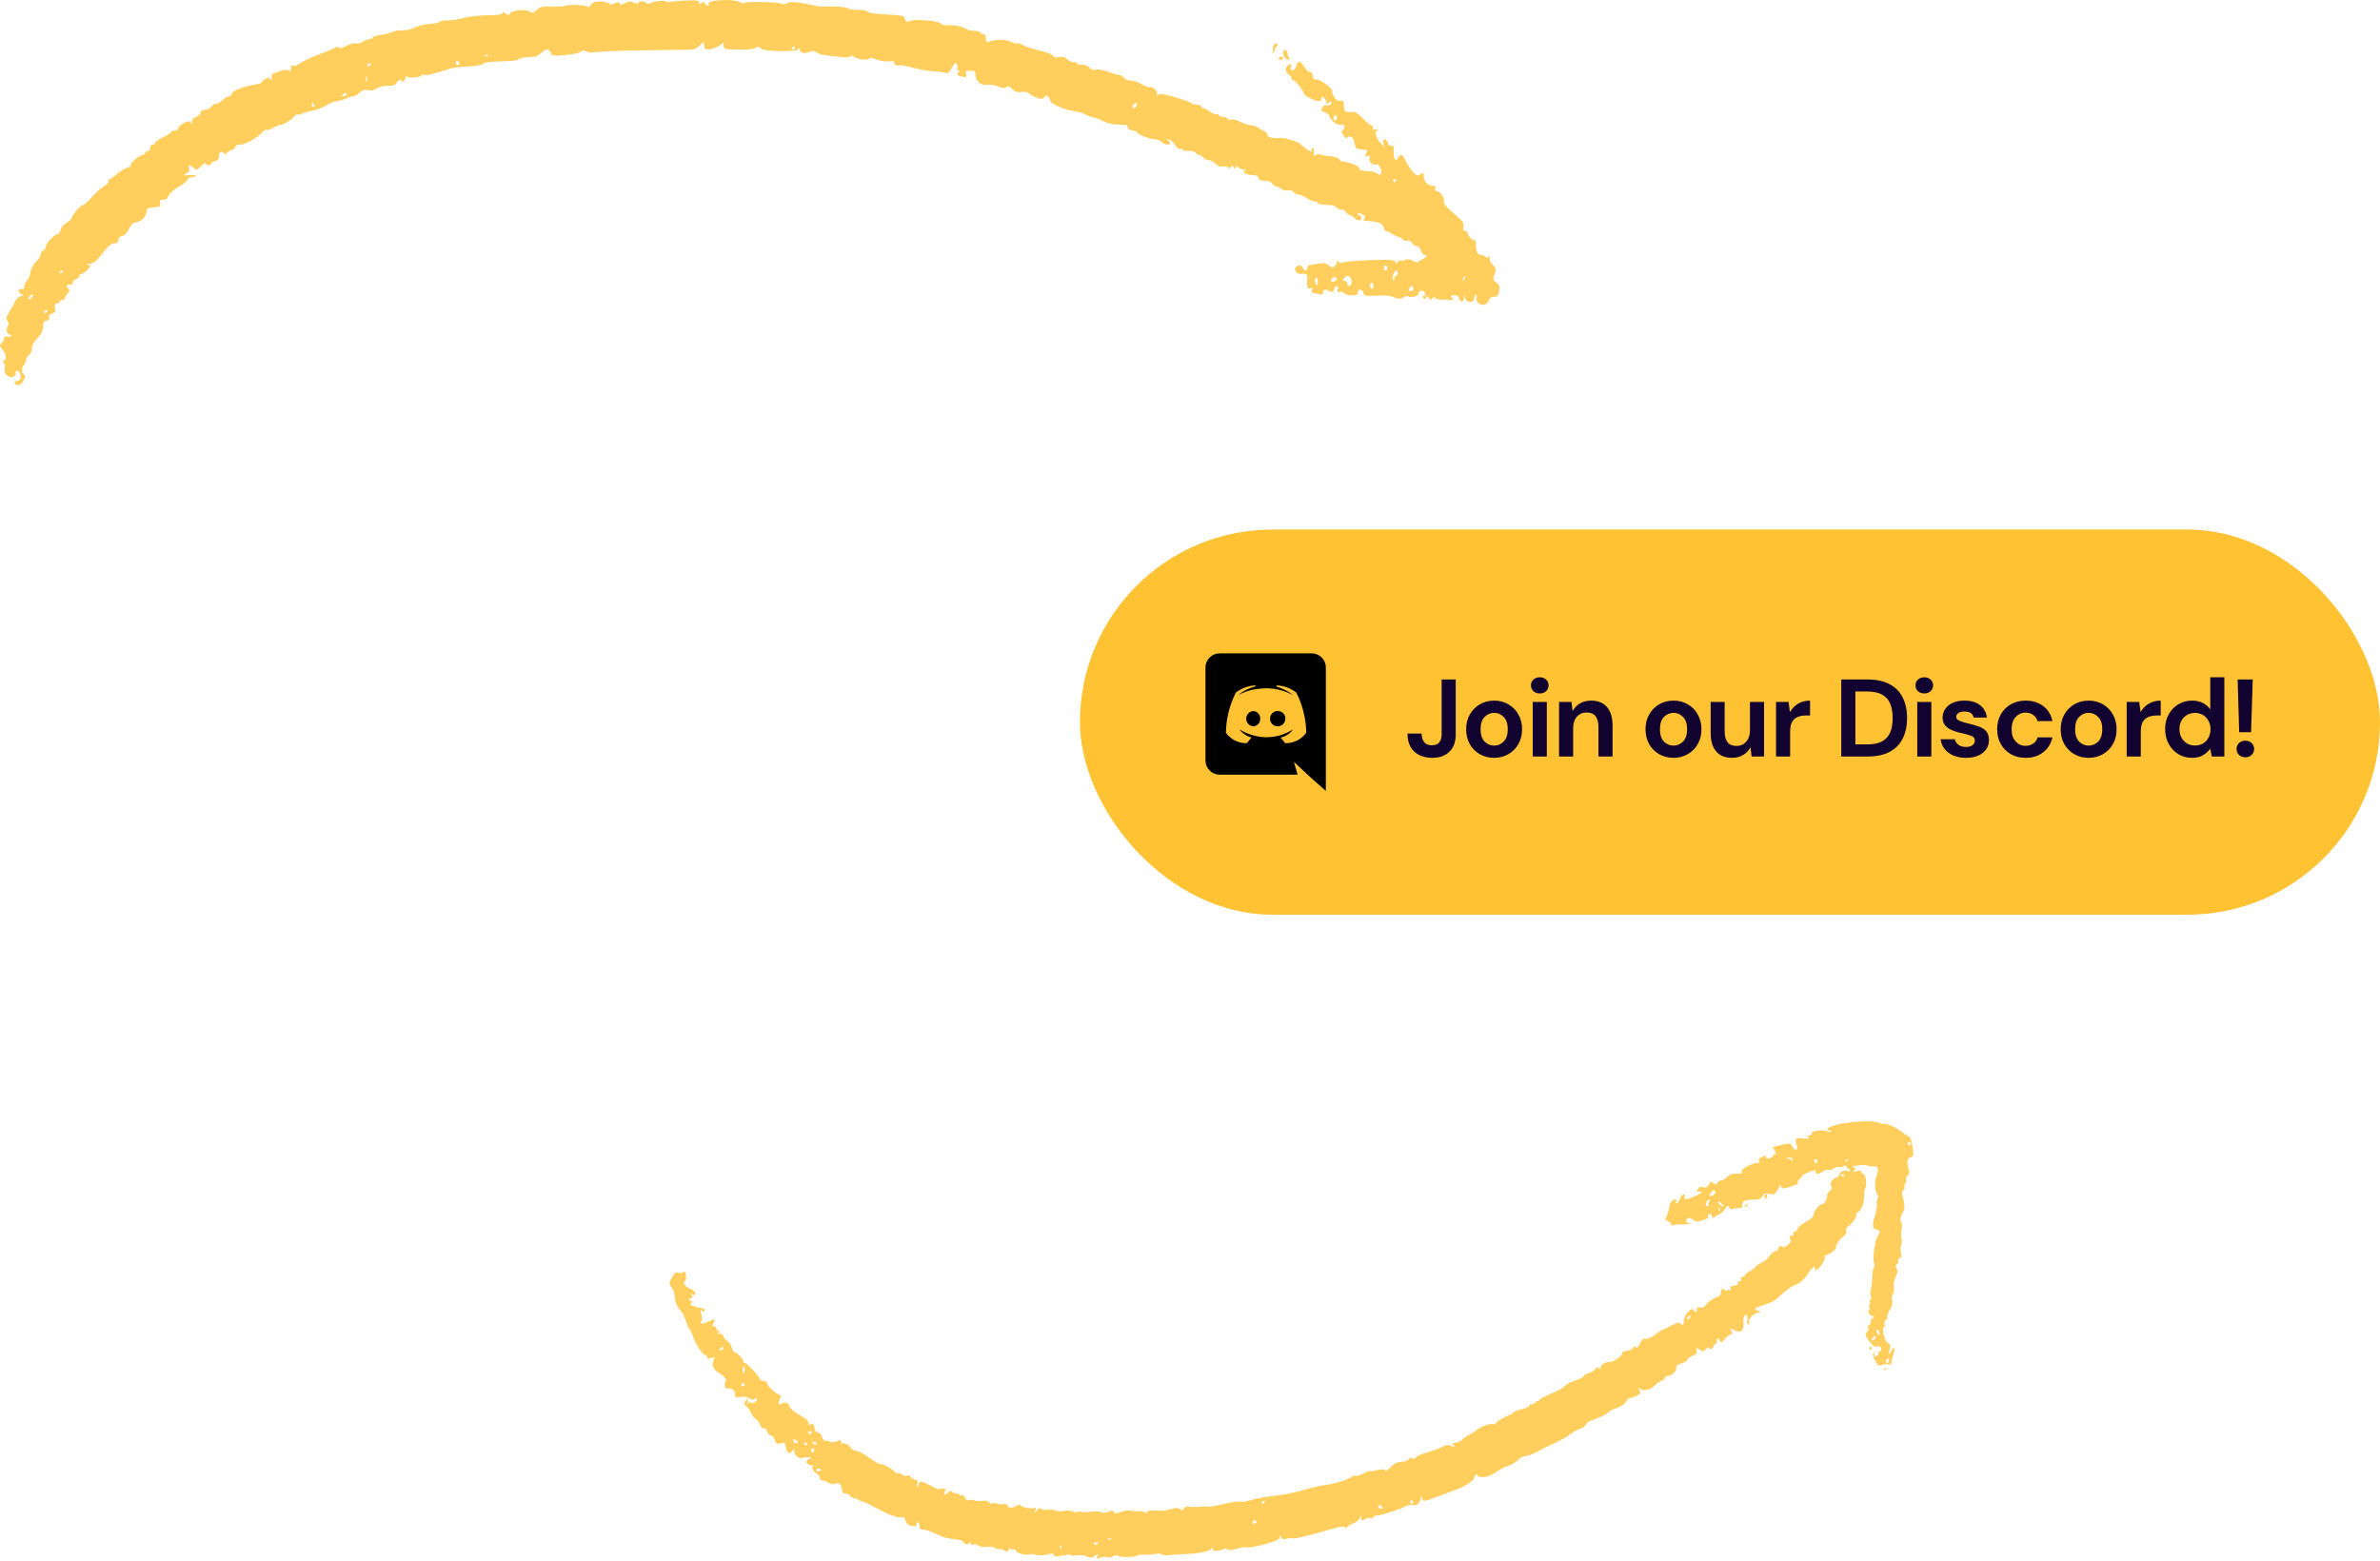 <svg width="346" height="227" viewBox="0 0 346 227" fill="none" xmlns="http://www.w3.org/2000/svg">
<rect x="157" y="77" width="189" height="56" rx="28" fill="#FFC233"/>
<g clip-path="url(#clip0_0_1)">
<path d="M182.19 103.39C181.912 103.413 181.652 103.54 181.463 103.746C181.273 103.951 181.168 104.221 181.168 104.5C181.168 104.78 181.273 105.049 181.463 105.255C181.652 105.46 181.912 105.587 182.19 105.61C182.33 105.604 182.468 105.571 182.595 105.512C182.722 105.453 182.836 105.37 182.931 105.267C183.025 105.164 183.099 105.043 183.147 104.911C183.195 104.78 183.216 104.64 183.21 104.5C183.217 104.36 183.196 104.22 183.149 104.088C183.101 103.956 183.027 103.835 182.933 103.732C182.838 103.629 182.723 103.545 182.596 103.487C182.468 103.428 182.331 103.395 182.19 103.39ZM185.84 103.39C185.617 103.371 185.393 103.42 185.198 103.531C185.003 103.641 184.845 103.808 184.747 104.01C184.648 104.211 184.612 104.437 184.644 104.659C184.676 104.881 184.775 105.088 184.927 105.254C185.078 105.419 185.276 105.534 185.495 105.585C185.713 105.636 185.942 105.619 186.151 105.538C186.36 105.456 186.539 105.314 186.666 105.129C186.793 104.943 186.86 104.724 186.86 104.5C186.866 104.36 186.845 104.221 186.797 104.089C186.749 103.958 186.675 103.837 186.581 103.734C186.486 103.631 186.372 103.547 186.245 103.488C186.118 103.429 185.98 103.396 185.84 103.39V103.39Z" fill="black"/>
<path d="M190.7 95H177.3C177.03 95.001 176.763 95.055 176.514 95.158C176.265 95.262 176.039 95.414 175.848 95.605C175.658 95.797 175.507 96.024 175.405 96.273C175.302 96.523 175.249 96.79 175.25 97.06V110.58C175.249 110.85 175.302 111.117 175.405 111.367C175.507 111.616 175.658 111.843 175.848 112.035C176.039 112.226 176.265 112.378 176.514 112.482C176.763 112.586 177.03 112.639 177.3 112.64H188.64L188.11 110.79L189.39 111.98L190.6 113.105L192.75 115V97.06C192.751 96.79 192.698 96.523 192.595 96.273C192.493 96.024 192.342 95.797 192.152 95.605C191.961 95.414 191.735 95.262 191.486 95.158C191.237 95.055 190.97 95.001 190.7 95V95ZM186.84 108.06C186.84 108.06 186.48 107.625 186.18 107.25C186.905 107.079 187.546 106.658 187.99 106.06C187.63 106.299 187.244 106.497 186.84 106.65C186.375 106.849 185.888 106.993 185.39 107.08C184.534 107.238 183.655 107.234 182.8 107.07C182.298 106.972 181.806 106.828 181.33 106.64C180.93 106.486 180.547 106.288 180.19 106.05C180.618 106.635 181.237 107.053 181.94 107.23C181.64 107.605 181.27 108.06 181.27 108.06C180.676 108.076 180.087 107.946 179.555 107.681C179.023 107.416 178.565 107.024 178.22 106.54C178.252 104.513 178.745 102.519 179.66 100.71C180.465 100.077 181.447 99.711 182.47 99.66L182.57 99.785C181.61 100.024 180.713 100.471 179.945 101.095C179.945 101.095 180.165 100.97 180.535 100.805C181.254 100.479 182.02 100.268 182.805 100.18C182.861 100.168 182.918 100.162 182.975 100.16C183.643 100.068 184.319 100.056 184.99 100.125C186.046 100.246 187.069 100.572 188 101.085C187.269 100.492 186.42 100.061 185.51 99.82L185.65 99.66C186.673 99.711 187.655 100.077 188.46 100.71C189.375 102.519 189.868 104.513 189.9 106.54C189.552 107.023 189.092 107.415 188.559 107.68C188.025 107.944 187.435 108.075 186.84 108.06Z" fill="black"/>
</g>
<path d="M208.224 110.192C207.136 110.192 206.261 109.888 205.6 109.28C204.949 108.661 204.624 107.787 204.624 106.656H206.672C206.683 107.179 206.805 107.595 207.04 107.904C207.275 108.213 207.653 108.368 208.176 108.368C208.667 108.368 209.024 108.224 209.248 107.936C209.472 107.637 209.584 107.248 209.584 106.768V98.8H211.632V106.768C211.632 107.867 211.323 108.715 210.704 109.312C210.096 109.899 209.269 110.192 208.224 110.192ZM217.212 110.192C216.444 110.192 215.75 110.016 215.132 109.664C214.524 109.312 214.038 108.827 213.676 108.208C213.324 107.579 213.148 106.853 213.148 106.032C213.148 105.211 213.329 104.491 213.692 103.872C214.054 103.243 214.54 102.752 215.148 102.4C215.766 102.048 216.46 101.872 217.228 101.872C217.985 101.872 218.668 102.048 219.276 102.4C219.894 102.752 220.38 103.243 220.732 103.872C221.094 104.491 221.276 105.211 221.276 106.032C221.276 106.853 221.094 107.579 220.732 108.208C220.38 108.827 219.894 109.312 219.276 109.664C218.657 110.016 217.969 110.192 217.212 110.192ZM217.212 108.416C217.745 108.416 218.209 108.219 218.604 107.824C218.998 107.419 219.196 106.821 219.196 106.032C219.196 105.243 218.998 104.651 218.604 104.256C218.209 103.851 217.75 103.648 217.228 103.648C216.684 103.648 216.214 103.851 215.82 104.256C215.436 104.651 215.244 105.243 215.244 106.032C215.244 106.821 215.436 107.419 215.82 107.824C216.214 108.219 216.678 108.416 217.212 108.416ZM223.851 100.832C223.478 100.832 223.168 100.72 222.923 100.496C222.688 100.272 222.571 99.989 222.571 99.648C222.571 99.307 222.688 99.029 222.923 98.816C223.168 98.592 223.478 98.48 223.851 98.48C224.224 98.48 224.528 98.592 224.763 98.816C225.008 99.029 225.131 99.307 225.131 99.648C225.131 99.989 225.008 100.272 224.763 100.496C224.528 100.72 224.224 100.832 223.851 100.832ZM222.827 110V102.064H224.875V110H222.827ZM226.653 110V102.064H228.461L228.621 103.408C228.866 102.939 229.218 102.565 229.677 102.288C230.146 102.011 230.695 101.872 231.325 101.872C232.306 101.872 233.069 102.181 233.613 102.8C234.157 103.419 234.429 104.325 234.429 105.52V110H232.381V105.712C232.381 105.029 232.242 104.507 231.965 104.144C231.687 103.781 231.255 103.6 230.669 103.6C230.093 103.6 229.618 103.803 229.245 104.208C228.882 104.613 228.701 105.179 228.701 105.904V110H226.653ZM243.287 110.192C242.519 110.192 241.826 110.016 241.207 109.664C240.599 109.312 240.114 108.827 239.751 108.208C239.399 107.579 239.223 106.853 239.223 106.032C239.223 105.211 239.405 104.491 239.767 103.872C240.13 103.243 240.615 102.752 241.223 102.4C241.842 102.048 242.535 101.872 243.303 101.872C244.061 101.872 244.743 102.048 245.351 102.4C245.97 102.752 246.455 103.243 246.807 103.872C247.17 104.491 247.351 105.211 247.351 106.032C247.351 106.853 247.17 107.579 246.807 108.208C246.455 108.827 245.97 109.312 245.351 109.664C244.733 110.016 244.045 110.192 243.287 110.192ZM243.287 108.416C243.821 108.416 244.285 108.219 244.679 107.824C245.074 107.419 245.271 106.821 245.271 106.032C245.271 105.243 245.074 104.651 244.679 104.256C244.285 103.851 243.826 103.648 243.303 103.648C242.759 103.648 242.29 103.851 241.895 104.256C241.511 104.651 241.319 105.243 241.319 106.032C241.319 106.821 241.511 107.419 241.895 107.824C242.29 108.219 242.754 108.416 243.287 108.416ZM251.799 110.192C250.807 110.192 250.039 109.883 249.495 109.264C248.961 108.645 248.695 107.739 248.695 106.544V102.064H250.727V106.352C250.727 107.035 250.865 107.557 251.143 107.92C251.42 108.283 251.857 108.464 252.455 108.464C253.02 108.464 253.484 108.261 253.847 107.856C254.22 107.451 254.407 106.885 254.407 106.16V102.064H256.455V110H254.647L254.487 108.656C254.241 109.125 253.884 109.499 253.415 109.776C252.956 110.053 252.417 110.192 251.799 110.192ZM258.197 110V102.064H260.021L260.213 103.552C260.501 103.04 260.89 102.635 261.381 102.336C261.882 102.027 262.469 101.872 263.141 101.872V104.032H262.565C262.117 104.032 261.717 104.101 261.365 104.24C261.013 104.379 260.736 104.619 260.533 104.96C260.341 105.301 260.245 105.776 260.245 106.384V110H258.197ZM267.681 110V98.8H271.505C272.817 98.8 273.894 99.035 274.737 99.504C275.59 99.963 276.22 100.613 276.625 101.456C277.041 102.288 277.249 103.269 277.249 104.4C277.249 105.531 277.041 106.517 276.625 107.36C276.22 108.192 275.59 108.843 274.737 109.312C273.894 109.771 272.817 110 271.505 110H267.681ZM269.729 108.24H271.409C272.348 108.24 273.089 108.091 273.633 107.792C274.177 107.483 274.566 107.045 274.801 106.48C275.036 105.904 275.153 105.211 275.153 104.4C275.153 103.6 275.036 102.912 274.801 102.336C274.566 101.76 274.177 101.317 273.633 101.008C273.089 100.699 272.348 100.544 271.409 100.544H269.729V108.24ZM279.752 100.832C279.379 100.832 279.069 100.72 278.824 100.496C278.589 100.272 278.472 99.989 278.472 99.648C278.472 99.307 278.589 99.029 278.824 98.816C279.069 98.592 279.379 98.48 279.752 98.48C280.125 98.48 280.429 98.592 280.664 98.816C280.909 99.029 281.032 99.307 281.032 99.648C281.032 99.989 280.909 100.272 280.664 100.496C280.429 100.72 280.125 100.832 279.752 100.832ZM278.728 110V102.064H280.776V110H278.728ZM285.834 110.192C285.13 110.192 284.511 110.08 283.978 109.856C283.444 109.621 283.018 109.301 282.698 108.896C282.378 108.491 282.186 108.021 282.122 107.488H284.186C284.25 107.797 284.42 108.064 284.698 108.288C284.986 108.501 285.354 108.608 285.802 108.608C286.25 108.608 286.575 108.517 286.778 108.336C286.991 108.155 287.098 107.947 287.098 107.712C287.098 107.371 286.948 107.141 286.65 107.024C286.351 106.896 285.935 106.773 285.402 106.656C285.06 106.581 284.714 106.491 284.362 106.384C284.01 106.277 283.684 106.144 283.386 105.984C283.098 105.813 282.863 105.6 282.682 105.344C282.5 105.077 282.41 104.752 282.41 104.368C282.41 103.664 282.687 103.072 283.242 102.592C283.807 102.112 284.596 101.872 285.61 101.872C286.548 101.872 287.295 102.091 287.85 102.528C288.415 102.965 288.751 103.568 288.858 104.336H286.922C286.804 103.749 286.362 103.456 285.594 103.456C285.21 103.456 284.911 103.531 284.698 103.68C284.495 103.829 284.394 104.016 284.394 104.24C284.394 104.475 284.548 104.661 284.858 104.8C285.167 104.939 285.578 105.067 286.09 105.184C286.644 105.312 287.151 105.456 287.61 105.616C288.079 105.765 288.452 105.995 288.73 106.304C289.007 106.603 289.146 107.035 289.146 107.6C289.156 108.091 289.028 108.533 288.762 108.928C288.495 109.323 288.111 109.632 287.61 109.856C287.108 110.08 286.516 110.192 285.834 110.192ZM294.488 110.192C293.677 110.192 292.963 110.016 292.344 109.664C291.725 109.312 291.235 108.821 290.872 108.192C290.52 107.563 290.344 106.843 290.344 106.032C290.344 105.221 290.52 104.501 290.872 103.872C291.235 103.243 291.725 102.752 292.344 102.4C292.963 102.048 293.677 101.872 294.488 101.872C295.501 101.872 296.355 102.139 297.048 102.672C297.741 103.195 298.184 103.92 298.376 104.848H296.216C296.109 104.464 295.896 104.165 295.576 103.952C295.267 103.728 294.899 103.616 294.472 103.616C293.907 103.616 293.427 103.829 293.032 104.256C292.637 104.683 292.44 105.275 292.44 106.032C292.44 106.789 292.637 107.381 293.032 107.808C293.427 108.235 293.907 108.448 294.472 108.448C294.899 108.448 295.267 108.341 295.576 108.128C295.896 107.915 296.109 107.611 296.216 107.216H298.376C298.184 108.112 297.741 108.832 297.048 109.376C296.355 109.92 295.501 110.192 294.488 110.192ZM303.642 110.192C302.874 110.192 302.18 110.016 301.562 109.664C300.954 109.312 300.468 108.827 300.106 108.208C299.754 107.579 299.578 106.853 299.578 106.032C299.578 105.211 299.759 104.491 300.122 103.872C300.484 103.243 300.97 102.752 301.578 102.4C302.196 102.048 302.89 101.872 303.658 101.872C304.415 101.872 305.098 102.048 305.706 102.4C306.324 102.752 306.81 103.243 307.162 103.872C307.524 104.491 307.706 105.211 307.706 106.032C307.706 106.853 307.524 107.579 307.162 108.208C306.81 108.827 306.324 109.312 305.706 109.664C305.087 110.016 304.399 110.192 303.642 110.192ZM303.642 108.416C304.175 108.416 304.639 108.219 305.034 107.824C305.428 107.419 305.626 106.821 305.626 106.032C305.626 105.243 305.428 104.651 305.034 104.256C304.639 103.851 304.18 103.648 303.658 103.648C303.114 103.648 302.644 103.851 302.25 104.256C301.866 104.651 301.674 105.243 301.674 106.032C301.674 106.821 301.866 107.419 302.25 107.824C302.644 108.219 303.108 108.416 303.642 108.416ZM309.177 110V102.064H311.001L311.193 103.552C311.481 103.04 311.87 102.635 312.361 102.336C312.862 102.027 313.449 101.872 314.121 101.872V104.032H313.545C313.097 104.032 312.697 104.101 312.345 104.24C311.993 104.379 311.716 104.619 311.513 104.96C311.321 105.301 311.225 105.776 311.225 106.384V110H309.177ZM318.668 110.192C317.921 110.192 317.255 110.011 316.668 109.648C316.081 109.285 315.617 108.789 315.276 108.16C314.935 107.531 314.764 106.816 314.764 106.016C314.764 105.216 314.935 104.507 315.276 103.888C315.617 103.259 316.081 102.768 316.668 102.416C317.255 102.053 317.921 101.872 318.668 101.872C319.265 101.872 319.788 101.984 320.236 102.208C320.684 102.432 321.047 102.747 321.324 103.152V98.48H323.372V110H321.548L321.324 108.864C321.068 109.216 320.727 109.525 320.3 109.792C319.884 110.059 319.34 110.192 318.668 110.192ZM319.1 108.4C319.761 108.4 320.3 108.181 320.716 107.744C321.143 107.296 321.356 106.725 321.356 106.032C321.356 105.339 321.143 104.773 320.716 104.336C320.3 103.888 319.761 103.664 319.1 103.664C318.449 103.664 317.911 103.883 317.484 104.32C317.057 104.757 316.844 105.323 316.844 106.016C316.844 106.709 317.057 107.28 317.484 107.728C317.911 108.176 318.449 108.4 319.1 108.4ZM325.529 106.464L325.305 98.8H327.497L327.257 106.464H325.529ZM326.441 110.112C326.057 110.112 325.743 109.995 325.497 109.76C325.263 109.525 325.145 109.243 325.145 108.912C325.145 108.571 325.263 108.283 325.497 108.048C325.743 107.813 326.057 107.696 326.441 107.696C326.804 107.696 327.103 107.813 327.337 108.048C327.583 108.283 327.705 108.571 327.705 108.912C327.705 109.243 327.583 109.525 327.337 109.76C327.103 109.995 326.804 110.112 326.441 110.112Z" fill="#12022F"/>
<path opacity="0.8" fill-rule="evenodd" clip-rule="evenodd" d="M98.633 185.08C98.947 185.189 99.176 185.145 99.303 184.953C99.442 184.741 99.55 184.84 99.693 185.31C99.801 185.667 99.773 186.051 99.63 186.163C99.216 186.486 99.529 187.066 100.273 187.355C100.65 187.5 101.001 187.761 101.053 187.935C101.171 188.323 100.821 188.459 100.529 188.138C100.41 188.009 100.419 188.107 100.547 188.356C100.713 188.677 100.681 188.803 100.439 188.786C100.251 188.773 100.13 188.872 100.171 189.007C100.212 189.141 100.37 189.215 100.522 189.17C100.707 189.116 100.71 189.192 100.533 189.399C100.303 189.665 100.343 189.739 100.812 189.921C101.112 190.038 101.617 190.159 101.933 190.19C102.26 190.222 102.475 190.372 102.431 190.538C102.378 190.741 102.27 190.756 102.073 190.588C101.86 190.404 101.816 190.454 101.889 190.799C101.943 191.049 102.011 191.373 102.041 191.52C102.071 191.668 102.045 191.884 101.982 192.001C101.697 192.536 102.057 192.603 102.945 192.178C103.981 191.683 104.082 191.712 103.718 192.395C103.503 192.797 103.518 192.853 103.848 192.875C104.053 192.89 104.209 193.058 104.196 193.251C104.182 193.446 104.304 193.562 104.471 193.512C104.704 193.444 104.711 193.496 104.506 193.739C104.278 194.009 104.296 194.039 104.627 193.94C104.87 193.868 105.066 193.995 105.154 194.282C105.23 194.534 105.487 194.843 105.725 194.97C105.962 195.096 106.26 195.54 106.386 195.957C106.513 196.373 106.708 196.686 106.821 196.651C107.094 196.567 108.149 197.694 108.071 197.987C108.038 198.114 108.104 198.189 108.219 198.154C108.468 198.078 110.256 199.952 110.407 200.449C110.465 200.641 110.737 200.801 111.011 200.803C111.284 200.806 111.501 200.937 111.492 201.095C111.472 201.419 112.669 202.572 113.246 202.786C113.57 202.905 113.591 202.997 113.38 203.391C113.067 203.977 113.195 204.451 113.583 204.148C114.062 203.774 114.605 203.935 114.777 204.502C114.878 204.834 115.431 205.305 116.248 205.755C117.166 206.26 117.556 206.608 117.552 206.919C117.548 207.251 117.623 207.303 117.852 207.125C118.158 206.886 118.313 207.073 118.469 207.87C118.512 208.09 118.72 208.282 118.933 208.297C119.16 208.312 119.398 208.586 119.512 208.962C119.632 209.358 119.822 209.566 120.011 209.508C120.178 209.457 120.469 209.516 120.658 209.64C120.856 209.77 121.276 209.744 121.659 209.576C122.209 209.335 122.313 209.357 122.288 209.71C122.271 209.942 122.307 210.039 122.369 209.924C122.492 209.693 123.476 210.084 123.573 210.402C123.645 210.641 124.388 211.064 124.613 210.994C124.779 210.944 125.471 211.347 126.899 212.327C127.378 212.655 127.856 212.898 127.96 212.866C128.233 212.782 129.732 213.588 130.041 213.985C130.185 214.17 130.444 214.277 130.617 214.224C130.79 214.171 131.034 214.259 131.16 214.42C131.285 214.581 131.589 214.651 131.836 214.575C132.083 214.499 132.323 214.562 132.37 214.715C132.416 214.868 132.704 215.061 133.011 215.142C133.421 215.252 133.522 215.376 133.395 215.614C133.301 215.791 133.258 216.04 133.3 216.166C133.343 216.292 133.426 216.191 133.485 215.94C133.644 215.27 133.892 215.282 135.293 216.027C135.991 216.398 136.598 216.633 136.643 216.549C136.687 216.466 136.914 216.41 137.146 216.426C137.467 216.448 137.525 216.535 137.388 216.792C137.092 217.346 137.292 217.527 137.722 217.094C138.05 216.766 138.193 216.743 138.496 216.969C138.7 217.123 138.981 217.213 139.12 217.171C139.258 217.129 139.402 217.193 139.439 217.315C139.476 217.436 139.655 217.49 139.837 217.434C140.021 217.378 140.228 217.529 140.303 217.774C140.379 218.024 140.584 218.171 140.776 218.112C140.963 218.055 141.388 218.087 141.72 218.184C142.053 218.28 142.599 218.3 142.933 218.227C143.288 218.149 143.643 218.243 143.787 218.452C143.923 218.649 144.109 218.725 144.2 218.621C144.292 218.517 144.634 218.519 144.962 218.626C145.29 218.732 145.735 218.765 145.951 218.699C146.167 218.632 146.386 218.717 146.437 218.886C146.56 219.291 147.189 219.321 147.804 218.949C148.089 218.778 148.328 218.748 148.368 218.88C148.447 219.142 149.88 219.426 150.367 219.277C150.643 219.192 150.663 219.245 150.499 219.637C150.323 220.058 150.341 220.058 150.717 219.631C151.054 219.247 151.174 219.206 151.396 219.401C151.545 219.531 151.941 219.585 152.276 219.521C152.611 219.457 153.104 219.506 153.371 219.63C153.638 219.754 154.215 219.781 154.653 219.692C155.091 219.603 155.685 219.64 155.973 219.774C156.26 219.909 156.609 219.93 156.748 219.822C156.886 219.714 157.092 219.707 157.205 219.806C157.318 219.906 157.901 219.911 158.501 219.817C159.1 219.724 159.8 219.741 160.056 219.856C160.312 219.971 160.699 219.99 160.914 219.898C161.602 219.606 161.873 219.605 161.961 219.895C162.019 220.088 162.338 220.07 162.967 219.838C163.474 219.651 164.137 219.571 164.44 219.659C164.744 219.747 165.244 219.78 165.552 219.731C165.86 219.682 166.278 219.754 166.481 219.891C166.707 220.043 166.823 220.039 166.78 219.881C166.711 219.628 167.14 219.585 168.779 219.679C169.05 219.694 169.714 219.578 170.255 219.421C170.916 219.229 171.34 219.231 171.545 219.428C171.788 219.661 171.899 219.646 172.091 219.356C172.269 219.085 172.477 219.015 172.894 219.082C173.204 219.132 173.825 219.134 174.276 219.086C174.726 219.037 175.212 219.027 175.356 219.064C175.699 219.15 175.956 219.109 178.236 218.606C179.295 218.373 180.25 218.257 180.358 218.348C180.467 218.439 181.142 218.335 181.858 218.116C182.574 217.897 184.161 217.613 185.383 217.483C186.606 217.354 188.451 216.984 189.482 216.661C190.513 216.339 191.987 216.001 192.756 215.91C194.07 215.755 196.233 215.061 196.559 214.689C196.64 214.598 196.86 214.563 197.048 214.612C197.236 214.662 197.723 214.512 198.13 214.28C198.537 214.047 198.978 213.886 199.11 213.92C199.242 213.955 199.762 213.878 200.265 213.75C200.769 213.622 201.253 213.619 201.341 213.744C201.451 213.899 201.614 213.862 201.863 213.626C202.062 213.437 202.382 213.134 202.575 212.952C202.771 212.766 203.294 212.593 203.765 212.557C204.286 212.518 204.665 212.38 204.764 212.195C204.874 211.989 205.048 211.949 205.326 212.064C205.615 212.185 205.749 212.151 205.804 211.942C205.85 211.77 206.488 211.478 207.361 211.229C208.175 210.997 209.197 210.624 209.633 210.399C210.242 210.084 210.553 210.05 210.976 210.248C211.279 210.39 211.495 210.4 211.455 210.27C211.416 210.14 211.241 210.012 211.067 209.987C210.893 209.961 211.125 209.872 211.583 209.789C212.04 209.706 212.482 209.51 212.565 209.353C212.649 209.197 213.029 208.917 213.41 208.732C213.791 208.546 214.329 208.213 214.606 207.99C215.329 207.411 216.513 206.967 217.053 207.073C217.328 207.127 217.492 207.081 217.456 206.961C217.405 206.794 218.679 206.027 219.6 205.669C219.719 205.623 219.897 205.492 219.995 205.378C220.094 205.264 220.703 205.04 221.349 204.879C222.115 204.689 222.451 204.523 222.313 204.403C222.182 204.287 222.296 204.209 222.617 204.196C222.9 204.184 223.16 204.065 223.195 203.932C223.231 203.799 223.361 203.716 223.486 203.749C223.61 203.782 223.741 203.698 223.777 203.564C223.812 203.429 224.59 203.013 225.505 202.639C226.421 202.265 227.265 201.819 227.382 201.647C227.599 201.329 228.198 201.015 229.469 200.551C229.863 200.407 230.212 200.19 230.243 200.069C230.275 199.948 230.624 199.751 231.018 199.63C231.412 199.509 231.82 199.249 231.925 199.052C232.077 198.767 232.179 198.748 232.425 198.959C232.594 199.106 232.702 199.116 232.664 198.984C232.55 198.588 233.394 197.98 233.958 198.051C234.51 198.12 235.957 197.088 235.841 196.706C235.805 196.588 236.088 196.463 236.479 196.423C236.879 196.383 237.282 196.201 237.414 196C237.593 195.729 237.69 195.706 237.834 195.902C237.961 196.074 238.149 195.9 238.417 195.359C238.712 194.764 238.92 194.585 239.235 194.653C239.619 194.736 239.907 194.59 241.196 193.659C241.36 193.54 241.733 193.34 242.027 193.213C242.321 193.087 242.879 192.809 243.269 192.598C243.812 192.302 244.066 192.28 244.366 192.505C244.724 192.774 244.757 192.752 244.764 192.247C244.771 191.636 244.942 191.288 245.55 190.645C245.893 190.282 245.995 190.26 246.189 190.509C246.489 190.894 246.845 190.783 246.712 190.346C246.63 190.074 246.712 190.027 247.13 190.109C247.544 190.19 247.753 190.079 248.149 189.564C248.423 189.208 248.994 188.81 249.417 188.681C250 188.502 250.181 188.33 250.167 187.968C250.148 187.468 250.578 187.164 250.706 187.587C250.747 187.722 250.906 187.733 251.06 187.613C251.215 187.492 251.425 187.498 251.528 187.625C251.631 187.752 251.667 187.668 251.608 187.439C251.523 187.108 251.64 187 252.169 186.919C252.655 186.845 252.783 186.747 252.637 186.559C252.502 186.386 252.567 186.31 252.834 186.329C253.104 186.347 253.194 186.235 253.116 185.978C253.041 185.732 253.131 185.608 253.371 185.625C253.575 185.639 253.713 185.558 253.679 185.446C253.645 185.334 253.947 185.07 254.349 184.859C254.752 184.648 255.106 184.381 255.137 184.266C255.167 184.15 255.585 183.859 256.065 183.618C256.544 183.378 257.081 182.932 257.258 182.628C257.434 182.324 257.808 182.005 258.089 181.919C258.37 181.833 258.57 181.663 258.533 181.541C258.496 181.42 258.615 181.275 258.797 181.219C258.98 181.163 259.156 181.208 259.19 181.319C259.224 181.43 259.515 181.317 259.837 181.068C260.16 180.82 260.381 180.517 260.329 180.395C260.09 179.836 260.149 179.622 260.534 179.649C260.81 179.668 260.867 179.609 260.707 179.468C260.556 179.335 260.627 179.21 260.9 179.126C261.137 179.053 261.343 178.837 261.356 178.644C261.37 178.452 261.896 178.013 262.524 177.668C263.347 177.217 263.668 176.91 263.672 176.569C263.678 176.07 264.636 174.982 264.988 175.075C265.226 175.137 265.71 174.15 265.608 173.813C265.57 173.69 265.747 173.406 266.001 173.182C266.275 172.94 266.376 172.665 266.251 172.504C265.951 172.118 266.299 171.436 266.888 171.256C267.164 171.171 267.402 170.936 267.417 170.733C267.444 170.349 268.336 170.05 268.681 170.31C268.788 170.39 268.911 170.325 268.953 170.166C268.996 170.006 268.925 169.907 268.796 169.947C268.668 169.986 268.514 169.859 268.455 169.663C268.384 169.431 268.24 169.391 268.04 169.548C267.871 169.68 267.533 169.749 267.288 169.7C267.035 169.651 266.735 169.736 266.593 169.897C266.451 170.059 266.151 170.144 265.897 170.094C265.625 170.041 265.266 170.149 264.981 170.37C264.419 170.806 263.61 170.705 263.997 170.247C264.136 170.082 263.767 170.14 263.08 170.389C262.447 170.619 261.927 170.925 261.923 171.069C261.919 171.213 261.775 171.374 261.603 171.427C261.43 171.48 261.335 171.672 261.39 171.854C261.467 172.109 261.208 172.272 260.275 172.558C259.266 172.867 259.039 172.865 258.939 172.545C258.871 172.327 258.777 172.277 258.723 172.43C258.671 172.579 258.476 172.933 258.292 173.218C257.989 173.684 257.884 173.722 257.224 173.601C256.571 173.481 256.462 173.517 256.211 173.937C255.979 174.324 255.765 174.412 255.008 174.432C253.669 174.468 253.27 174.643 253.291 175.188C253.306 175.559 253.189 175.669 252.793 175.661C252.509 175.655 252.106 175.715 251.897 175.793C251.689 175.872 251.474 175.793 251.421 175.618C251.297 175.209 251.096 175.279 250.752 175.852C250.601 176.105 250.246 176.411 249.963 176.531C249.681 176.652 249.352 176.862 249.233 176.997C249.091 177.159 248.969 177.09 248.88 176.796C248.787 176.489 248.652 176.42 248.453 176.576C248.292 176.702 248.243 176.876 248.343 176.964C248.443 177.052 248.075 177.262 247.525 177.431C246.752 177.668 246.442 177.654 246.155 177.368C245.718 176.932 245.196 177.029 245.158 177.553C245.141 177.79 245.269 177.888 245.516 177.824C245.728 177.77 245.804 177.805 245.685 177.903C245.566 178.001 244.995 178.064 244.415 178.045C243.836 178.025 243.297 178.083 243.216 178.175C243.135 178.267 243.026 178.199 242.973 178.025C242.92 177.85 242.679 177.625 242.437 177.524C242.074 177.372 242.036 177.284 242.223 177.017C242.347 176.839 242.523 176.269 242.615 175.751C242.787 174.785 243.15 174.309 243.621 174.432C243.788 174.476 243.797 174.607 243.646 174.784C243.448 175.013 243.466 175.047 243.738 174.967C243.922 174.912 244.136 174.631 244.214 174.342C244.293 174.052 244.517 173.766 244.713 173.706C244.994 173.62 245.035 173.679 244.907 173.985C244.799 174.241 244.829 174.376 244.995 174.381C245.481 174.393 247.413 173.554 247.353 173.356C247.32 173.247 247.136 173.205 246.945 173.263C246.633 173.359 246.622 173.325 246.834 172.927C247.027 172.565 247.164 172.51 247.591 172.624C248.024 172.74 248.166 172.675 248.428 172.238C248.729 171.734 248.757 171.725 249.081 172.036C249.363 172.307 249.463 172.296 249.677 171.972C249.818 171.757 250.053 171.613 250.2 171.651C250.346 171.69 250.71 171.483 251.008 171.192C251.418 170.791 251.748 170.659 252.358 170.647C253.359 170.629 253.297 170.656 253.187 170.295C253.084 169.955 254.892 169.028 255.567 169.075C255.856 169.095 255.907 169.02 255.745 168.812C255.583 168.605 255.696 168.438 256.143 168.226C256.596 168.011 256.761 168.019 256.744 168.254C256.728 168.47 256.912 168.519 257.297 168.401C257.614 168.304 257.841 168.119 257.802 167.991C257.763 167.862 257.866 167.792 258.031 167.835C258.24 167.89 258.24 167.741 258.034 167.348L257.737 166.782L259.001 166.472C260.132 166.196 260.296 166.217 260.539 166.663C260.99 167.49 261.454 167.289 261.18 166.386C260.912 165.505 261.021 165.418 262.244 165.539C262.98 165.611 263.064 165.585 262.875 165.343C262.722 165.147 262.777 165.071 263.054 165.091C263.288 165.107 263.418 165.005 263.369 164.844C263.248 164.448 265.025 164.196 265.703 164.514C266.017 164.662 266.212 164.661 266.167 164.513C266.124 164.373 265.97 164.295 265.824 164.339C265.631 164.398 265.605 164.334 265.728 164.104C266.159 163.296 272.418 162.655 273.318 163.326C273.422 163.403 273.662 163.442 273.853 163.412C274.34 163.338 275.749 163.97 276.478 164.59C276.815 164.877 277.255 165.174 277.456 165.251C277.738 165.358 277.872 165.708 278.037 166.763C278.23 167.999 278.199 168.151 277.727 168.296C277.208 168.455 277.15 169.015 277.529 170.227C277.595 170.439 277.486 170.777 277.286 170.978C277.086 171.179 276.999 171.411 277.092 171.493C277.186 171.575 277.152 171.811 277.016 172.017C276.881 172.222 276.812 172.527 276.862 172.694C276.913 172.862 276.828 173.038 276.673 173.085C276.501 173.138 276.477 173.497 276.611 174.009C276.968 175.374 276.957 175.683 276.525 176.509C276.24 177.053 276.195 177.43 276.379 177.729C276.526 177.968 276.56 178.456 276.454 178.817C276.348 179.177 276.333 179.704 276.419 179.989C276.506 180.273 276.489 180.744 276.382 181.035C276.275 181.325 276.267 181.837 276.365 182.172C276.479 182.563 276.423 182.818 276.211 182.883C276.028 182.939 275.921 183.123 275.973 183.293C276.024 183.462 275.928 183.708 275.76 183.84C275.557 183.998 275.546 184.213 275.726 184.475C275.916 184.751 275.873 185.108 275.584 185.649C275.352 186.083 275.235 186.723 275.318 187.102C275.4 187.474 275.34 187.947 275.186 188.153C275.031 188.359 274.981 188.781 275.075 189.091C275.183 189.446 275.064 189.936 274.753 190.415C274.481 190.833 274.306 191.331 274.364 191.521C274.421 191.711 274.319 191.912 274.137 191.968C273.953 192.025 273.865 192.266 273.94 192.512C274.013 192.755 273.987 192.98 273.882 193.012C273.506 193.127 273.978 195.004 274.454 195.289C274.855 195.528 274.881 195.627 274.7 196.241C274.474 197.015 274.615 197.086 274.989 196.386C275.409 195.599 275.545 196.014 275.216 197.075C275.044 197.626 274.931 198.166 274.964 198.275C274.997 198.384 274.801 198.429 274.528 198.375C274.254 198.322 273.815 198.371 273.551 198.485C273.152 198.658 272.997 198.557 272.623 197.881C272.328 197.35 272.231 196.964 272.34 196.761C272.459 196.54 272.498 196.581 272.475 196.908C272.45 197.268 272.526 197.318 272.835 197.145C273.05 197.025 273.168 196.819 273.096 196.687C273.025 196.556 273.108 196.458 273.281 196.47C273.472 196.483 273.541 196.315 273.457 196.039C273.359 195.714 273.201 195.641 272.901 195.781C272.574 195.933 272.331 195.772 271.785 195.04C271.106 194.13 271.097 194.094 271.438 193.657C271.631 193.411 271.689 193.123 271.568 193.016C271.448 192.91 271.492 192.779 271.667 192.725C271.843 192.671 271.977 192.402 271.967 192.126C271.956 191.85 272.073 191.658 272.227 191.698C272.382 191.739 272.476 191.667 272.437 191.538C272.398 191.41 272.278 191.331 272.17 191.364C272.063 191.397 271.863 191.241 271.725 191.018C271.588 190.794 271.566 190.584 271.676 190.55C271.786 190.516 271.816 190.29 271.742 190.047C271.669 189.804 271.714 189.573 271.842 189.533C271.971 189.494 271.985 189.381 271.873 189.282C271.761 189.184 271.775 189.071 271.903 189.032C272.032 188.992 272.068 188.734 271.985 188.457C271.901 188.18 271.907 187.717 271.999 187.427C272.091 187.136 272.18 186.324 272.196 185.623C272.212 184.921 272.317 184.318 272.428 184.284C272.54 184.25 272.542 183.926 272.432 183.566C272.201 182.802 272.658 179.895 273.059 179.582C273.42 179.3 273.256 178.807 272.79 178.775C272.223 178.736 272.135 178.049 272.546 176.872C272.75 176.285 272.889 175.461 272.854 175.04C272.819 174.619 272.889 174.245 273.009 174.208C273.129 174.171 273.107 173.966 272.959 173.751C272.533 173.131 272.476 171.741 272.843 170.886C273.198 170.055 272.949 169.398 272.348 169.582C272.158 169.641 271.804 169.601 271.562 169.493C271.32 169.386 270.654 169.371 270.084 169.46C269.348 169.575 269.162 169.657 269.445 169.744C269.8 169.853 269.816 169.904 269.583 170.198C269.351 170.493 269.357 170.515 269.642 170.393C270.273 170.124 270.533 170.144 270.632 170.47C270.687 170.653 270.826 170.773 270.939 170.738C271.231 170.649 271.429 172.346 271.171 172.719C271.054 172.888 270.976 173.461 270.997 173.994C271.033 174.903 270.484 176.189 269.995 176.339C269.875 176.376 269.811 176.531 269.853 176.684C269.944 177.012 269.352 177.843 268.715 178.282C268.46 178.457 268.32 178.77 268.391 179.003C268.461 179.237 268.321 179.549 268.066 179.725C267.441 180.155 266.837 180.992 266.924 181.308C267.007 181.611 266.293 182.199 265.436 182.534C265.239 182.611 265.162 182.72 265.268 182.776C265.373 182.832 265.228 183.256 264.947 183.719C264.389 184.637 263.787 184.992 263.831 184.378C263.854 184.061 263.793 184.067 263.445 184.412C263.217 184.638 262.999 184.897 262.961 184.989C262.697 185.614 261.664 186.617 261.109 186.787C260.477 186.981 259.773 187.494 258.349 188.802C257.955 189.163 257.206 189.531 256.404 189.757C255.078 190.13 254.845 190.405 255.673 190.621C256.071 190.725 256.057 190.756 255.564 190.86C254.913 190.996 254.154 191.786 254.279 192.198C254.326 192.35 254.261 192.507 254.135 192.546C253.977 192.594 253.937 192.461 254.005 192.119C254.139 191.446 254.02 191.132 253.672 191.239C253.512 191.288 253.418 191.775 253.46 192.33C253.551 193.521 253.087 193.888 252.103 193.404C251.438 193.077 251.437 193.077 251.7 193.506C251.902 193.833 251.863 193.966 251.539 194.066C251.305 194.137 250.965 194.401 250.783 194.652C250.357 195.238 250.15 195.304 250.024 194.892C249.969 194.71 249.824 194.591 249.703 194.628C249.581 194.665 249.527 194.845 249.582 195.027C249.638 195.209 249.534 195.404 249.352 195.46C249.169 195.516 249.05 195.661 249.087 195.783C249.124 195.904 249.005 196.049 248.823 196.105C248.64 196.161 248.461 196.106 248.424 195.984C248.383 195.852 248.204 195.931 247.985 196.179C247.672 196.531 247.551 196.549 247.209 196.298C246.987 196.134 246.741 196.019 246.664 196.042C246.586 196.066 246.575 196.26 246.639 196.472C246.723 196.749 246.56 196.934 246.07 197.123C245.692 197.269 245.345 197.533 245.298 197.71C245.251 197.887 244.855 198.131 244.418 198.251C243.943 198.382 243.655 198.576 243.702 198.731C243.853 199.228 243.146 200.031 242.53 200.062C242.169 200.081 241.97 200.188 242.015 200.338C242.056 200.472 241.867 200.655 241.595 200.743C241.323 200.831 240.895 201.121 240.643 201.388C240.023 202.047 239.11 202.306 238.517 201.991C238.055 201.745 238.044 201.754 238.321 202.158C238.576 202.529 238.516 202.639 237.866 202.979C237.454 203.195 237.035 203.328 236.936 203.275C236.836 203.222 236.6 203.447 236.412 203.775C236.177 204.185 235.734 204.488 234.997 204.745C234.408 204.95 233.892 205.219 233.851 205.342C233.786 205.541 232.088 206.34 231.083 206.645C230.879 206.707 230.636 206.936 230.544 207.155C230.453 207.373 230.054 207.651 229.658 207.772C229.262 207.893 228.626 208.252 228.244 208.568C227.862 208.885 226.855 209.458 226.005 209.842C225.155 210.226 224.043 210.779 223.534 211.071C223.024 211.362 222.267 211.644 221.851 211.696C221.355 211.758 220.943 211.972 220.658 212.314C220.418 212.601 219.796 212.969 219.276 213.13C218.756 213.291 217.965 213.691 217.518 214.018C216.706 214.613 215.99 214.837 215.172 214.753C214.933 214.728 214.765 214.604 214.799 214.476C214.833 214.348 214.724 214.35 214.557 214.48C214.39 214.611 214.278 214.796 214.307 214.893C214.386 215.151 213.213 215.988 212.223 216.381C211.748 216.569 210.36 217.097 209.137 217.554C206.926 218.381 206.913 218.383 206.746 217.883C206.58 217.389 206.577 217.389 206.531 217.904C206.47 218.581 205.973 218.96 205.318 218.831C205.032 218.775 204.555 218.877 204.257 219.058C203.602 219.455 200.324 220.484 200.097 220.363C200.009 220.316 199.78 220.434 199.59 220.625C199.359 220.858 199.222 220.899 199.177 220.749C199.137 220.619 198.849 220.666 198.482 220.864C197.932 221.16 197.86 221.145 197.887 220.738C197.917 220.297 197.906 220.299 197.646 220.781C197.496 221.059 197.125 221.363 196.822 221.456C196.519 221.549 196.11 221.787 195.913 221.985C195.645 222.254 195.533 222.273 195.468 222.061C195.402 221.844 194.575 222.013 191.951 222.781C190.061 223.334 188.294 223.74 188.015 223.686C187.737 223.631 187.254 223.664 186.942 223.76C186.551 223.88 186.338 223.814 186.254 223.548C186.151 223.219 186.117 223.221 186.024 223.558C185.939 223.868 185.482 224.078 183.925 224.523C182.831 224.835 181.69 225.043 181.39 224.984C181.089 224.925 180.343 225.026 179.731 225.208C178.988 225.43 178.546 225.45 178.405 225.268C178.288 225.118 178.115 225.084 178.02 225.192C177.925 225.299 177.492 225.428 177.056 225.477C176.445 225.545 176.266 225.471 176.271 225.15C176.276 224.821 176.251 224.813 176.151 225.111C176.003 225.554 174.366 225.912 172.257 225.964C171.532 225.982 170.549 226.05 170.072 226.116C169.596 226.182 169.052 226.134 168.863 226.01C168.675 225.886 168.296 225.853 168.022 225.937C167.749 226.021 167.069 226.07 166.511 226.047C165.954 226.024 165.368 226.106 165.21 226.229C164.877 226.489 162.494 226.426 162.412 226.155C162.381 226.056 162.126 226.113 161.844 226.284C161.556 226.457 161.157 226.52 160.936 226.428C160.719 226.337 160.366 226.337 160.154 226.427C159.484 226.711 159.36 226.671 159.543 226.234C159.7 225.861 159.657 225.86 159.194 226.219C158.76 226.556 158.559 226.575 158.054 226.329C157.716 226.165 157.045 226.086 156.563 226.153C156.08 226.221 155.662 226.2 155.634 226.108C155.606 226.016 155.461 225.985 155.312 226.041C155.162 226.096 154.592 226.191 154.043 226.251C153.347 226.327 153.086 226.266 153.177 226.049C153.269 225.829 153.026 225.818 152.339 226.013C151.806 226.163 151.069 226.199 150.701 226.092C150.333 225.985 149.874 225.946 149.681 226.005C149.104 226.182 147.83 225.861 147.724 225.512C147.669 225.333 147.484 225.23 147.312 225.283C147.14 225.335 146.911 225.27 146.803 225.137C146.647 224.943 146.622 224.951 146.675 225.176C146.752 225.505 146.11 225.765 146.012 225.444C145.976 225.325 145.687 225.241 145.369 225.257C145.052 225.274 144.705 225.176 144.599 225.04C144.493 224.904 144.006 224.849 143.516 224.917C143.025 224.986 142.427 224.892 142.186 224.709C141.945 224.526 141.63 224.468 141.486 224.581C141.326 224.706 141.167 224.627 141.081 224.381C141.003 224.159 140.927 224.11 140.912 224.273C140.878 224.64 140.207 224.621 140.094 224.25C140.049 224.102 139.728 223.94 139.381 223.891C139.035 223.842 138.442 223.761 138.066 223.71C137.689 223.66 137.169 223.521 136.909 223.401C135.129 222.58 134.689 222.418 134.223 222.414C133.812 222.41 133.691 222.284 133.669 221.836C133.641 221.258 133.236 221.131 133.219 221.695C133.212 221.933 133.06 221.971 132.526 221.867C132.033 221.771 131.79 221.56 131.653 221.108C131.51 220.638 131.357 220.515 131.037 220.614C130.803 220.686 130.416 220.641 130.179 220.515C129.941 220.388 129.682 220.305 129.604 220.329C129.525 220.353 128.555 219.89 127.447 219.3C126.34 218.709 125.341 218.255 125.227 218.29C125.113 218.325 124.995 218.271 124.964 218.17C124.933 218.069 124.619 217.93 124.266 217.86C123.913 217.791 123.586 217.609 123.539 217.455C123.493 217.302 123.227 217.174 122.949 217.171C122.552 217.167 122.438 217.039 122.415 216.571C122.382 215.882 121.841 215.433 121.43 215.754C121.273 215.876 120.812 215.796 120.394 215.574C119.98 215.354 119.548 215.202 119.434 215.237C119.32 215.272 119.211 215.116 119.191 214.889C119.171 214.663 118.956 214.376 118.713 214.251C118.183 213.979 117.876 213.307 118.222 213.179C118.358 213.129 118.219 213.067 117.912 213.041C117.605 213.014 117.308 212.841 117.251 212.655C117.191 212.455 117.351 212.248 117.642 212.15C118.122 211.988 118.119 211.982 117.509 211.912C117.165 211.872 116.757 211.903 116.602 211.98C116.188 212.184 115.472 211.578 115.472 211.022C115.472 210.603 115.437 210.593 115.207 210.942C114.812 211.542 114.352 211.301 114.236 210.432C114.169 209.941 114.045 209.709 113.879 209.766C113.015 210.057 112.821 209.997 112.634 209.38C112.524 209.016 112.281 208.73 112.07 208.716C111.867 208.702 111.624 208.439 111.531 208.131C111.424 207.781 111.237 207.61 111.029 207.674C110.818 207.738 110.633 207.562 110.519 207.185C110.42 206.861 110.125 206.467 109.863 206.31C109.601 206.154 109.285 205.741 109.16 205.394C109.035 205.047 108.742 204.637 108.51 204.484C108.142 204.243 108.123 204.14 108.364 203.71C108.627 203.241 108.642 203.246 108.66 203.813C108.675 204.27 108.71 204.316 108.81 204.008C108.908 203.709 108.966 203.68 109.034 203.896C109.15 204.262 110.04 203.868 110.05 203.447C110.055 203.247 109.943 203.232 109.723 203.404C109.505 203.574 109.215 203.54 108.887 203.304C108.587 203.088 108.088 203.012 107.64 203.114C106.981 203.264 106.89 203.219 106.867 202.731C106.838 202.136 106.325 201.752 105.781 201.919C105.423 202.029 105.207 201.236 105.503 200.898C105.714 200.658 105.255 200.054 104.55 199.645C103.729 199.169 103.405 198.475 103.705 197.838C103.958 197.301 103.948 197.29 103.355 197.472C102.869 197.621 102.751 197.573 102.776 197.234C102.792 197.001 102.759 196.898 102.701 197.006C102.492 197.398 101.306 195.845 100.857 194.592C100.604 193.886 100.346 193.325 100.283 193.344C100.22 193.363 99.956 192.77 99.694 192.027C99.434 191.284 99.117 190.648 98.99 190.613C98.65 190.521 97.982 188.936 98.079 188.449C98.128 188.2 97.969 187.722 97.691 187.282C97.254 186.592 97.254 186.476 97.688 185.725C98.09 185.029 98.224 184.937 98.633 185.08ZM104.554 196.285C104.568 196.333 104.729 196.327 104.912 196.271C105.094 196.215 105.214 196.073 105.178 195.955C105.143 195.838 104.981 195.844 104.82 195.97C104.659 196.096 104.539 196.238 104.554 196.285ZM107.954 199.517C107.982 199.616 108.085 199.605 108.184 199.492C108.283 199.38 108.311 199.121 108.247 198.916C108.146 198.595 108.114 198.598 108.017 198.94C107.954 199.159 107.926 199.418 107.954 199.517ZM107.803 201.42C107.84 201.541 107.969 201.61 108.091 201.573C108.213 201.536 108.282 201.406 108.245 201.284C108.208 201.163 108.078 201.094 107.957 201.131C107.835 201.169 107.766 201.298 107.803 201.42ZM117.513 208.342C117.474 208.487 117.604 208.556 117.801 208.495C117.997 208.435 118.067 208.305 117.955 208.207C117.843 208.108 117.713 208.039 117.667 208.054C117.62 208.068 117.551 208.198 117.513 208.342ZM115.36 209.606C115.415 209.788 115.622 209.887 115.819 209.827C116.112 209.737 116.11 209.672 115.802 209.47C115.595 209.334 115.389 209.235 115.343 209.249C115.297 209.263 115.304 209.423 115.36 209.606ZM116.92 209.972C116.957 210.094 117.093 210.161 117.221 210.121C117.35 210.082 117.364 209.969 117.252 209.871C117.14 209.772 117.004 209.705 116.951 209.721C116.897 209.738 116.883 209.851 116.92 209.972ZM118.266 209.921C118.391 210.081 118.574 210.12 118.673 210.007C118.784 209.881 118.715 209.765 118.495 209.704C118.016 209.573 118.004 209.584 118.266 209.921ZM117.956 210.997C118.013 211.186 118.141 211.249 118.24 211.137C118.339 211.025 118.391 210.839 118.357 210.725C118.322 210.611 118.194 210.548 118.072 210.585C117.951 210.622 117.899 210.808 117.956 210.997ZM259.943 168.481C260.173 168.471 260.394 168.572 260.434 168.705C260.474 168.837 260.549 168.868 260.6 168.773C260.753 168.485 260.282 168.208 259.892 168.358C259.562 168.484 259.567 168.496 259.943 168.481ZM263.801 168.943C263.926 169.103 264.057 169.226 264.092 169.216C264.126 169.205 264.167 169.03 264.182 168.826C264.198 168.603 264.082 168.494 263.89 168.553C263.699 168.612 263.663 168.766 263.801 168.943ZM248.632 173.591C248.487 173.937 248.532 173.984 248.903 173.87C249.148 173.795 249.36 173.567 249.375 173.364C249.391 173.147 249.278 173.031 249.104 173.084C248.941 173.135 248.728 173.363 248.632 173.591ZM118.679 213.779C118.641 213.925 118.835 213.971 119.119 213.882C119.529 213.753 119.551 213.7 119.232 213.609C118.74 213.47 118.763 213.463 118.679 213.779ZM248.172 175.365C248.416 175.495 248.47 175.444 248.385 175.164C248.322 174.957 248.376 174.756 248.505 174.717C248.633 174.677 248.647 174.564 248.534 174.464C248.407 174.353 248.235 174.459 248.087 174.738C247.906 175.076 247.928 175.236 248.172 175.365ZM268.26 168.808C268.356 168.859 268.549 168.808 268.689 168.696C268.844 168.571 268.776 168.535 268.515 168.603C268.279 168.665 268.165 168.757 268.26 168.808ZM277.355 166.358C277.392 166.48 277.521 166.548 277.643 166.511C277.764 166.474 277.834 166.344 277.797 166.223C277.76 166.101 277.63 166.032 277.509 166.07C277.387 166.107 277.318 166.237 277.355 166.358ZM250.216 175.294C250.762 175.584 250.747 175.411 250.184 174.921C249.959 174.725 249.771 174.674 249.768 174.808C249.764 174.942 249.966 175.16 250.216 175.294ZM249.928 176.016C250.052 176.17 250.088 176.102 250.021 175.841C249.959 175.606 249.868 175.491 249.817 175.587C249.766 175.683 249.815 175.876 249.928 176.016ZM256.913 173.816C256.948 173.93 256.895 174.115 256.796 174.228C256.698 174.34 256.57 174.277 256.512 174.087C256.455 173.898 256.507 173.713 256.629 173.675C256.75 173.638 256.878 173.701 256.913 173.816ZM267.621 170.896C267.637 170.95 267.769 171.024 267.913 171.062C268.057 171.1 268.143 171.026 268.104 170.897C268.065 170.769 267.934 170.694 267.812 170.731C267.691 170.768 267.605 170.842 267.621 170.896ZM254.024 175.228C253.92 175.425 253.762 175.547 253.674 175.5C253.585 175.453 253.67 175.292 253.863 175.142C254.142 174.926 254.175 174.943 254.024 175.228ZM245.292 191.635C245.254 191.779 245.322 191.867 245.443 191.83C245.565 191.792 245.696 191.644 245.734 191.499C245.772 191.355 245.704 191.267 245.582 191.304C245.461 191.341 245.33 191.49 245.292 191.635ZM154.211 225.145C154.335 225.3 154.371 225.231 154.304 224.971C154.242 224.735 154.151 224.621 154.1 224.716C154.048 224.812 154.098 225.005 154.211 225.145ZM161.059 223.871C161.155 223.922 161.348 223.871 161.488 223.759C161.643 223.634 161.575 223.598 161.314 223.666C161.078 223.728 160.964 223.82 161.059 223.871ZM158.999 224.463C159.07 224.696 159.524 224.664 159.588 224.421C159.627 224.274 159.504 224.202 159.314 224.26C159.125 224.318 158.983 224.409 158.999 224.463ZM183.417 218.561C183.378 218.709 183.478 218.719 183.652 218.584C183.99 218.319 184.012 218.14 183.694 218.237C183.58 218.272 183.455 218.418 183.417 218.561ZM272.886 193.815C272.962 194.065 273.101 194.181 273.196 194.074C273.29 193.967 273.267 193.75 273.144 193.593C272.831 193.19 272.724 193.281 272.886 193.815ZM182.098 221.382C182.06 221.526 182.184 221.597 182.373 221.539C182.562 221.481 182.687 221.334 182.651 221.212C182.614 221.091 182.49 221.02 182.376 221.055C182.261 221.09 182.136 221.237 182.098 221.382ZM272.131 194.943C272.319 195.051 272.825 194.468 272.665 194.328C272.566 194.241 272.388 194.334 272.271 194.534C272.153 194.735 272.09 194.919 272.131 194.943ZM272.092 195.975C272.129 196.096 272.054 196.228 271.925 196.267C271.797 196.307 271.723 196.221 271.761 196.076C271.799 195.932 271.874 195.8 271.928 195.784C271.981 195.767 272.055 195.853 272.092 195.975ZM200.377 219.134C200.41 219.242 200.598 219.342 200.795 219.356C201.034 219.372 201.079 219.287 200.932 219.098C200.692 218.79 200.281 218.816 200.377 219.134ZM205.005 218.466C205.042 218.587 205.172 218.656 205.293 218.619C205.415 218.581 205.484 218.452 205.447 218.33C205.41 218.209 205.281 218.14 205.159 218.177C205.038 218.214 204.968 218.344 205.005 218.466ZM274.163 198.022C274.259 198.339 274.615 198.131 274.643 197.74C274.66 197.501 274.575 197.456 274.386 197.603C274.23 197.725 274.13 197.913 274.163 198.022ZM274.29 199.087C274.15 199.2 273.957 199.251 273.861 199.2C273.766 199.149 273.88 199.057 274.116 198.995C274.377 198.927 274.445 198.963 274.29 199.087Z" fill="#FFC234"/>
<path opacity="0.8" fill-rule="evenodd" clip-rule="evenodd" d="M95.579 0.173C95.088 0.261 94.556 0.413 94.396 0.51C94.237 0.608 94.035 0.573 93.948 0.433C93.745 0.107 92.808 0.099 92.808 0.424C92.808 0.573 92.56 0.557 92.175 0.382C91.679 0.158 91.395 0.173 90.87 0.451C90.366 0.718 90.174 0.731 90.098 0.505C90.02 0.275 89.846 0.272 89.363 0.491C88.931 0.686 88.676 0.695 88.559 0.517C88.465 0.374 87.91 0.24 87.327 0.22C86.493 0.191 86.182 0.301 85.874 0.738C85.659 1.044 85.483 1.176 85.483 1.032C85.483 0.743 82.56 0.584 82.129 0.849C81.982 0.938 81.13 0.985 80.235 0.953C78.853 0.904 78.517 0.979 78.01 1.452C77.547 1.885 77.336 1.945 77.065 1.721C76.563 1.307 74.554 1.436 74.205 1.905C73.971 2.22 73.845 2.234 73.535 1.978C73.263 1.753 73.126 1.744 73.059 1.946C72.999 2.124 72.18 2.229 70.824 2.233C69.647 2.235 68.058 2.415 67.294 2.632C66.53 2.85 65.529 2.998 65.071 2.963C64.612 2.928 64.096 3.016 63.922 3.158C63.749 3.301 63.386 3.422 63.114 3.427C62.082 3.445 60.582 3.775 60.095 4.09C59.817 4.27 59.123 4.411 58.554 4.403C57.984 4.394 57.302 4.502 57.038 4.643C56.774 4.783 56.018 4.978 55.358 5.077C54.698 5.175 54.158 5.356 54.158 5.478C54.158 5.601 53.956 5.701 53.709 5.701C53.462 5.701 53.016 5.87 52.719 6.077C52.421 6.284 51.999 6.385 51.78 6.302C51.561 6.219 50.931 6.384 50.38 6.67C49.753 6.994 49.317 7.094 49.219 6.935C49.122 6.78 48.946 6.769 48.767 6.908C48.606 7.033 47.525 7.49 46.365 7.925C45.205 8.36 43.975 8.935 43.633 9.202C43.291 9.47 42.847 9.627 42.647 9.551C42.399 9.456 42.285 9.589 42.285 9.972C42.285 10.391 42.205 10.466 41.969 10.272C41.749 10.092 41.346 10.12 40.643 10.364C40.087 10.556 39.604 10.716 39.569 10.717C39.534 10.72 39.504 10.976 39.502 11.286C39.499 11.694 39.438 11.757 39.283 11.514C39.104 11.233 38.979 11.233 38.529 11.511C38.233 11.695 37.99 11.917 37.99 12.005C37.99 12.092 37.507 12.238 36.916 12.329C35.354 12.571 33.696 13.247 33.696 13.642C33.696 13.831 33.531 13.985 33.33 13.985C33.129 13.985 32.659 14.265 32.288 14.607C31.915 14.95 31.515 15.171 31.397 15.099C31.279 15.027 30.984 15.198 30.741 15.48C30.498 15.762 30.041 15.993 29.724 15.993C29.377 15.993 29.148 16.145 29.148 16.376C29.148 16.586 28.864 16.866 28.517 16.997C28.17 17.128 27.884 17.436 27.882 17.681C27.879 18.011 27.824 18.042 27.67 17.801C27.504 17.542 27.301 17.567 26.665 17.927C26.226 18.175 25.867 18.519 25.866 18.691C25.865 18.864 25.637 19.005 25.359 19.005C25.081 19.005 24.854 19.096 24.854 19.206C24.854 19.317 24.342 19.654 23.717 19.956C23.092 20.258 22.58 20.619 22.58 20.759C22.58 20.899 22.41 21.013 22.201 21.013C21.991 21.013 21.823 21.236 21.823 21.515C21.823 21.794 21.654 22.017 21.444 22.017C21.235 22.017 21.065 22.13 21.065 22.268C21.065 22.407 20.923 22.52 20.749 22.52C20.277 22.521 18.589 24.022 19.044 24.036C19.252 24.043 19.025 24.19 18.538 24.364C18.052 24.538 17.325 24.985 16.923 25.357C16.52 25.729 16.094 26.034 15.975 26.034C15.857 26.034 15.76 26.2 15.76 26.404C15.76 26.608 15.443 26.937 15.055 27.136C14.668 27.335 13.907 28.016 13.364 28.649C12.821 29.281 12.254 29.799 12.104 29.799C11.76 29.799 10.455 31.258 10.453 31.645C10.452 31.803 10.115 32.123 9.704 32.355C9.293 32.588 8.884 33.068 8.794 33.422C8.705 33.777 8.508 34.067 8.357 34.067C7.913 34.067 6.665 35.378 6.665 35.844C6.665 36.08 6.495 36.337 6.286 36.417C6.078 36.496 5.908 36.749 5.908 36.979C5.908 37.209 5.709 37.581 5.465 37.805C4.862 38.363 4.392 39.236 4.392 39.798C4.392 40.056 4.172 40.518 3.902 40.826C3.633 41.135 3.47 41.536 3.541 41.718C3.619 41.92 3.499 42.035 3.236 42.012C2.573 41.954 2.539 42.482 3.185 42.819C3.501 42.984 3.578 43.069 3.355 43.008C3.006 42.912 2.118 43.617 2.118 43.99C2.118 44.06 1.82 44.588 1.455 45.162C0.904 46.029 0.842 46.289 1.09 46.683C1.305 47.025 1.313 47.252 1.118 47.485C0.827 47.833 1.014 48.626 1.387 48.626C1.511 48.626 1.613 48.729 1.613 48.854C1.613 48.979 1.386 49.022 1.108 48.95C0.769 48.862 0.603 48.942 0.603 49.194C0.603 49.4 0.434 49.708 0.227 49.879C-0.101 50.149 -0.086 50.267 0.353 50.822C0.901 51.513 1.023 52.392 0.572 52.392C0.367 52.392 0.364 52.483 0.561 52.719C0.711 52.898 0.77 53.29 0.691 53.588C0.501 54.31 1.187 54.991 1.883 54.771C2.199 54.672 2.353 54.465 2.271 54.252C2.195 54.055 2.285 53.898 2.476 53.898C2.845 53.898 3.112 54.583 2.94 55.09C2.882 55.263 2.673 55.404 2.476 55.404C2.021 55.404 2.009 55.811 2.46 55.983C2.648 56.054 2.989 55.896 3.218 55.63C3.672 55.103 3.774 54.4 3.397 54.4C3.111 54.4 3.145 53.33 3.438 53.127C3.552 53.047 3.698 52.714 3.761 52.386C3.825 52.058 4.05 51.693 4.261 51.576C4.472 51.459 4.644 51.051 4.644 50.67C4.644 50.23 4.937 49.679 5.447 49.161C6.02 48.579 6.255 48.098 6.268 47.482C6.282 46.835 6.397 46.619 6.729 46.619C7.131 46.618 7.272 46.372 7.107 45.957C7.073 45.869 7.286 45.708 7.581 45.6C7.993 45.448 8.089 45.251 7.994 44.755C7.902 44.275 7.975 44.108 8.278 44.108C8.503 44.108 8.686 43.995 8.686 43.857C8.686 43.719 8.857 43.606 9.065 43.606C9.274 43.606 9.444 43.485 9.444 43.337C9.444 43.189 9.622 42.891 9.839 42.675C10.119 42.398 10.156 42.204 9.966 42.015C9.56 41.612 9.643 41.315 10.139 41.398C10.396 41.441 10.581 41.315 10.581 41.096C10.581 40.888 10.808 40.653 11.086 40.571C11.364 40.49 11.563 40.292 11.528 40.132C11.494 39.972 11.616 39.84 11.8 39.84C11.984 39.84 12.392 39.568 12.707 39.236C13.24 38.671 13.247 38.623 12.814 38.512C12.491 38.429 12.555 38.384 13.023 38.363C13.494 38.343 13.949 38.016 14.539 37.272C15.803 35.677 16.239 35.297 16.716 35.376C17.001 35.423 17.177 35.254 17.23 34.883C17.278 34.542 17.486 34.318 17.754 34.318C18.009 34.318 18.409 33.918 18.696 33.376C18.97 32.859 19.303 32.42 19.435 32.401C20.288 32.282 20.887 31.903 21.125 31.334C21.276 30.973 21.38 30.593 21.358 30.49C21.336 30.386 21.459 30.284 21.633 30.263C21.807 30.242 22.062 30.199 22.201 30.167C22.34 30.134 22.666 30.095 22.926 30.079C23.268 30.058 23.361 29.913 23.265 29.548C23.16 29.149 23.257 29.046 23.741 29.046C24.075 29.046 24.349 28.918 24.349 28.761C24.349 28.392 25.441 27.39 26.353 26.921C26.745 26.72 27.133 26.381 27.215 26.169C27.297 25.957 27.589 25.783 27.863 25.783C28.137 25.783 28.415 25.696 28.481 25.59C28.547 25.484 28.127 25.428 27.548 25.465C26.608 25.526 26.557 25.502 27.069 25.241C27.463 25.04 27.595 24.806 27.494 24.488C27.313 23.922 27.574 23.895 28.155 24.417C28.553 24.775 28.646 24.753 29.248 24.155C29.61 23.795 29.906 23.619 29.906 23.763C29.906 24.106 30.596 24.104 30.711 23.761C30.76 23.616 31.025 23.463 31.3 23.422C31.613 23.376 31.801 23.154 31.801 22.831C31.801 22.112 32.098 21.888 32.553 22.264C32.809 22.475 32.938 22.488 32.938 22.304C32.938 22.152 33.222 21.956 33.569 21.87C33.917 21.783 34.201 21.555 34.201 21.363C34.201 21.14 34.482 21.013 34.976 21.013C35.729 21.013 37.533 19.98 38.223 19.154C38.404 18.937 38.646 18.817 38.76 18.887C38.875 18.957 39.373 18.788 39.868 18.512C40.364 18.236 40.769 18.067 40.769 18.137C40.769 18.397 42.423 17.408 42.744 16.955C42.927 16.697 43.188 16.555 43.323 16.638C43.459 16.721 43.707 16.679 43.875 16.545C44.042 16.41 44.691 16.221 45.316 16.124C45.941 16.027 46.877 15.675 47.395 15.343C47.913 15.01 48.57 14.738 48.856 14.738C49.141 14.738 49.797 14.551 50.313 14.322C50.83 14.094 51.353 13.93 51.477 13.957C51.6 13.985 51.955 13.771 52.265 13.481C52.673 13.1 53.009 12.999 53.48 13.117C53.896 13.221 54.337 13.135 54.706 12.879C55.022 12.659 55.77 12.478 56.369 12.478C57.077 12.478 57.506 12.354 57.596 12.121C57.672 11.925 57.901 11.7 58.106 11.622C58.313 11.543 58.411 11.589 58.326 11.725C58.24 11.864 58.343 11.906 58.566 11.821C58.781 11.739 58.967 11.486 58.977 11.259C58.988 11.032 59.046 10.963 59.106 11.104C59.235 11.41 61.231 11.268 61.231 10.954C61.231 10.834 61.41 10.805 61.63 10.889C61.965 11.017 62.893 10.796 65.273 10.025C65.794 9.856 66.635 9.752 68.528 9.622C69.415 9.562 70.211 9.403 70.296 9.269C70.444 9.039 71.08 8.971 73.988 8.879C74.683 8.857 75.328 8.733 75.421 8.605C75.514 8.476 76.083 8.341 76.684 8.305C77.286 8.268 77.845 8.232 77.928 8.225C78.01 8.217 78.398 7.938 78.788 7.604C79.383 7.097 79.554 7.053 79.838 7.336C80.025 7.521 80.178 7.787 80.178 7.927C80.178 8.286 83.716 7.971 84.322 7.559C84.672 7.32 84.937 7.302 85.296 7.493C85.579 7.643 86.18 7.678 86.709 7.575C87.216 7.476 90.415 7.359 93.819 7.316C97.223 7.273 100.265 7.229 100.579 7.22C100.893 7.21 101.405 6.949 101.716 6.64L102.282 6.077L102.366 6.671C102.442 7.202 102.547 7.25 103.345 7.121C103.837 7.042 104.452 6.786 104.713 6.551C105.162 6.148 105.187 6.152 105.187 6.633C105.187 7.046 105.364 7.148 106.134 7.179C108.359 7.269 109.578 7.189 109.891 6.93C110.139 6.726 110.325 6.754 110.614 7.041C111.097 7.521 115.806 7.586 116.109 7.118C116.228 6.934 116.296 6.988 116.298 7.27C116.302 7.741 117.029 7.832 117.944 7.478C118.271 7.351 118.538 7.401 118.702 7.619C118.841 7.804 119.637 8.019 120.47 8.098C121.304 8.176 122.326 8.281 122.742 8.33C123.158 8.38 123.567 8.308 123.653 8.172C123.749 8.017 123.941 8.049 124.16 8.255C124.572 8.644 126.407 8.823 126.407 8.475C126.407 8.344 126.825 8.41 127.336 8.622C127.847 8.835 128.686 8.968 129.2 8.92C129.876 8.856 130.101 8.919 130.012 9.149C129.903 9.431 130.414 9.599 131.042 9.488C131.16 9.467 131.956 9.637 132.81 9.866C133.665 10.096 134.933 10.313 135.627 10.349C136.322 10.385 137.118 10.489 137.396 10.58C137.796 10.712 138.002 10.559 138.389 9.843C138.784 9.114 138.92 9.015 139.098 9.331C139.219 9.545 139.248 9.833 139.163 9.97C139.078 10.107 139.142 10.219 139.306 10.219C139.531 10.219 139.534 10.305 139.316 10.565C139.088 10.838 139.147 10.943 139.601 11.064C140.492 11.301 140.599 11.259 140.433 10.738C140.301 10.327 140.397 10.256 141.047 10.274C141.68 10.292 141.817 10.4 141.817 10.885C141.817 11.754 142.691 12.522 143.462 12.33C143.813 12.242 144.522 12.344 145.066 12.561C145.792 12.85 146.115 12.876 146.328 12.665C146.54 12.454 146.746 12.522 147.131 12.933C147.525 13.352 147.857 13.459 148.52 13.377C149.024 13.315 149.472 13.394 149.583 13.564C149.688 13.726 150.172 14.001 150.658 14.176C151.404 14.443 151.585 14.434 151.817 14.121C152.025 13.839 152.161 13.821 152.385 14.044C152.547 14.204 152.679 14.47 152.679 14.635C152.679 15.063 154.766 15.978 156.163 16.162C156.817 16.248 157.577 16.471 157.851 16.658C158.125 16.844 158.516 16.997 158.719 16.997C158.922 16.997 159.607 17.25 160.241 17.559C160.974 17.916 161.865 18.122 162.681 18.124C163.667 18.126 163.963 18.215 163.945 18.503C163.93 18.735 164.188 18.91 164.616 18.959C164.998 19.003 165.31 19.132 165.31 19.246C165.31 19.529 167.203 20.26 167.937 20.26C168.264 20.26 168.674 20.43 168.847 20.637C169.19 21.047 170.11 21.154 170.11 20.783C170.11 20.657 169.968 20.496 169.794 20.426C169.6 20.349 169.643 20.292 169.906 20.28C170.142 20.269 170.537 20.601 170.785 21.018C171.033 21.435 171.38 21.721 171.557 21.654C171.734 21.586 171.878 21.629 171.878 21.749C171.878 21.87 172.297 21.956 172.808 21.942C173.33 21.927 173.783 22.048 173.84 22.218C173.896 22.384 174.089 22.52 174.268 22.52C174.448 22.52 174.737 22.689 174.91 22.896C175.083 23.103 175.438 23.273 175.698 23.273C175.959 23.273 176.411 23.51 176.703 23.799C177.044 24.139 177.445 24.285 177.831 24.212C178.16 24.15 178.481 24.224 178.545 24.376C178.622 24.562 178.74 24.54 178.902 24.311C179.106 24.022 179.168 24.022 179.3 24.311C179.421 24.574 179.491 24.581 179.603 24.342C179.716 24.102 179.835 24.114 180.116 24.394C180.317 24.594 180.678 24.695 180.917 24.619C181.25 24.513 181.272 24.537 181.009 24.724C180.72 24.929 180.72 25.002 181.009 25.187C181.197 25.307 181.522 25.418 181.731 25.432C181.939 25.446 182.309 25.474 182.552 25.495C182.795 25.515 182.994 25.701 182.994 25.908C182.994 26.171 183.259 26.285 183.865 26.285C184.393 26.285 184.824 26.44 184.958 26.677C185.079 26.893 185.358 27.096 185.576 27.128C185.795 27.16 186.151 27.331 186.366 27.509C186.582 27.687 186.975 27.764 187.24 27.681C187.525 27.591 187.853 27.685 188.041 27.911C188.217 28.121 188.545 28.294 188.772 28.295C188.998 28.296 189.524 28.521 189.941 28.795C190.357 29.07 190.898 29.295 191.141 29.296C191.384 29.297 191.583 29.386 191.583 29.495C191.583 29.691 192.174 29.793 193.33 29.796C193.666 29.797 194.142 29.979 194.388 30.2C194.634 30.421 194.935 30.54 195.057 30.465C195.18 30.39 195.439 30.548 195.634 30.817C195.829 31.086 196.12 31.305 196.281 31.305C196.442 31.305 196.715 31.475 196.888 31.682C197.293 32.167 197.898 32.167 197.898 31.682C197.898 31.475 197.784 31.305 197.646 31.305C197.507 31.305 197.393 31.203 197.393 31.078C197.393 30.953 197.668 30.98 198.005 31.138C198.459 31.351 198.549 31.507 198.353 31.742C198.208 31.916 198.188 32.07 198.309 32.084C198.43 32.099 198.962 32.146 199.49 32.19C200.532 32.277 201.182 32.672 201.182 33.219C201.182 33.409 201.3 33.565 201.444 33.565C201.588 33.565 202.002 33.758 202.366 33.995C202.729 34.231 203.197 34.45 203.405 34.48C203.614 34.511 203.869 34.672 203.973 34.84C204.077 35.007 204.346 35.074 204.569 34.989C204.822 34.892 205.093 35.021 205.287 35.329C205.458 35.601 205.786 35.824 206.015 35.824C206.249 35.824 206.502 36.099 206.591 36.452C206.678 36.797 206.926 37.079 207.141 37.079C207.49 37.079 207.492 37.121 207.155 37.456C206.946 37.663 206.654 37.832 206.505 37.832C206.356 37.832 206.235 37.948 206.235 38.09C206.235 38.236 205.907 38.179 205.474 37.956C204.928 37.676 204.582 37.636 204.244 37.816C203.986 37.953 203.697 37.988 203.602 37.893C203.506 37.799 203.327 37.884 203.203 38.084C203.007 38.398 202.959 38.397 202.836 38.076C202.717 37.766 202.112 37.727 199.096 37.832C197.117 37.901 195.343 38.057 195.154 38.178C194.933 38.32 194.732 38.275 194.59 38.053C194.414 37.777 194.369 37.774 194.365 38.038C194.363 38.221 194.214 38.517 194.033 38.697C193.764 38.964 193.607 38.944 193.16 38.584C192.722 38.232 192.404 38.187 191.531 38.355C190.934 38.469 190.361 38.568 190.256 38.574C190.152 38.58 190.067 38.755 190.067 38.962C190.067 39.169 189.95 39.338 189.806 39.338C189.663 39.338 189.48 39.169 189.401 38.962C189.228 38.515 188.764 38.474 188.365 38.87C188.031 39.203 188.574 39.894 189.114 39.823C189.862 39.725 190.101 39.872 190.057 40.405C189.95 41.717 190.056 42.088 190.49 41.923C190.81 41.8 190.873 41.863 190.75 42.181C190.654 42.432 190.712 42.603 190.896 42.605C191.065 42.607 191.46 42.677 191.772 42.76C192.19 42.871 192.341 42.804 192.341 42.506C192.341 42.043 192.672 41.99 193.34 42.345C193.704 42.538 193.828 42.486 193.931 42.094C194.003 41.821 194.193 41.598 194.355 41.598C194.533 41.598 194.585 41.794 194.488 42.098C194.362 42.492 194.418 42.565 194.749 42.438C194.981 42.35 195.258 42.418 195.364 42.589C195.471 42.761 195.971 42.92 196.476 42.944C197.2 42.978 197.393 42.894 197.393 42.543C197.393 41.938 198.06 41.98 198.222 42.596C198.341 43.046 198.526 43.083 200.19 42.989C201.439 42.918 202.243 42.996 202.7 43.23C203.272 43.524 203.474 43.524 204.046 43.229C204.416 43.038 204.719 42.969 204.719 43.075C204.719 43.181 205.06 43.218 205.477 43.157C205.894 43.096 206.235 42.902 206.235 42.725C206.235 42.245 206.928 42.074 207.098 42.513C207.305 43.05 207.282 43.156 206.995 42.98C206.849 42.89 206.812 42.997 206.904 43.237C207.031 43.566 207.106 43.581 207.28 43.313C207.458 43.039 207.543 43.047 207.75 43.355C207.96 43.667 208.041 43.673 208.224 43.391C208.373 43.161 208.5 43.138 208.613 43.32C208.705 43.468 209.146 43.58 209.592 43.568C210.038 43.556 210.516 43.573 210.655 43.606C211.18 43.73 211.339 43.594 211.061 43.261C210.829 42.984 210.894 42.916 211.387 42.916C211.776 42.916 212.048 43.088 212.126 43.386C212.297 44.034 212.744 43.978 212.877 43.292L212.987 42.727L213.021 43.292C213.068 44.06 214.318 44.12 214.318 43.355C214.318 43.079 214.421 42.853 214.547 42.853C214.673 42.853 214.722 43.058 214.656 43.31C214.51 43.863 215.134 44.432 215.759 44.316C216.009 44.269 216.325 43.978 216.461 43.67C216.598 43.361 216.825 43.121 216.967 43.136C217.615 43.205 217.803 43.05 217.948 42.327C218.072 41.711 217.987 41.456 217.538 41.094C217.029 40.684 217.001 40.557 217.271 39.846C217.537 39.145 217.508 38.994 217.022 38.51C216.72 38.21 216.505 37.737 216.544 37.459C216.597 37.082 216.556 37.04 216.382 37.294C216.22 37.532 216.098 37.551 215.977 37.357C215.882 37.204 215.596 37.079 215.341 37.079C214.808 37.079 214.571 36.604 214.571 35.538C214.571 35.127 214.478 34.847 214.363 34.918C214.131 35.06 213.308 34.199 213.308 33.813C213.308 33.676 213.153 33.565 212.964 33.565C212.734 33.565 212.66 33.358 212.74 32.944C212.831 32.469 212.662 32.161 212.02 31.627C210.444 30.315 209.746 29.541 209.907 29.282C210.124 28.933 209.345 27.791 208.889 27.791C208.668 27.791 208.581 27.642 208.669 27.415C208.766 27.164 208.657 27.035 208.346 27.03C207.603 27.017 206.992 26.413 206.992 25.69C206.992 25.087 206.945 25.055 206.484 25.341C206.037 25.619 205.897 25.566 205.334 24.904C204.982 24.49 204.527 23.784 204.324 23.335C203.909 22.42 203.598 22.312 203.235 22.957C202.879 23.589 202.577 23.14 202.606 22.022C202.626 21.28 202.548 21.086 202.271 21.192C202.046 21.278 201.857 21.128 201.769 20.795C201.692 20.501 201.482 20.26 201.303 20.26C201.092 20.26 201.026 20.46 201.116 20.825L201.255 21.39L200.721 20.795C199.993 19.985 199.787 19.248 200.208 18.952C200.459 18.775 200.404 18.742 200.001 18.829C199.607 18.915 199.49 18.85 199.586 18.6C199.66 18.409 199.586 18.252 199.421 18.252C199.256 18.252 198.679 17.794 198.138 17.235C197.598 16.676 197.01 16.238 196.832 16.261C195.656 16.415 195.372 16.246 195.372 15.389C195.372 14.67 195.295 14.554 194.888 14.659C194.559 14.745 194.266 14.575 193.97 14.126C193.731 13.763 193.598 13.405 193.675 13.328C193.85 13.153 193.07 12.368 192.297 11.941C191.713 11.62 191.562 11.566 191.077 11.506C190.938 11.488 190.825 11.248 190.825 10.972C190.825 10.687 190.656 10.47 190.434 10.47C190.219 10.47 189.85 10.132 189.613 9.719C189.088 8.802 188.659 8.755 188.447 9.592C188.36 9.937 188.113 10.219 187.898 10.219C187.622 10.219 187.554 10.072 187.667 9.719C187.786 9.346 187.732 9.254 187.456 9.359C186.852 9.59 186.763 10.454 187.309 10.793C187.575 10.958 187.793 11.254 187.793 11.451C187.793 11.648 187.867 11.736 187.957 11.646C188.139 11.466 189.544 13.203 189.555 13.623C189.562 13.893 191.258 14.738 191.794 14.738C191.956 14.738 192.088 14.554 192.088 14.331C192.088 13.997 192.156 13.98 192.467 14.236C192.675 14.408 192.848 14.732 192.85 14.957C192.853 15.306 192.887 15.312 193.089 14.996C193.218 14.793 193.412 14.714 193.519 14.821C193.763 15.063 193.082 15.51 192.766 15.316C192.553 15.186 192.101 15.662 192.092 16.026C192.09 16.114 192.315 16.244 192.592 16.316C192.869 16.388 193.176 16.655 193.274 16.91C193.552 17.63 194.432 18.265 195.022 18.17C195.434 18.103 195.528 18.189 195.434 18.544C195.368 18.798 195.21 19.005 195.084 19.005C194.958 19.005 195.046 19.294 195.279 19.648C195.541 20.045 195.768 20.186 195.873 20.016C196.186 19.513 196.857 20.037 196.936 20.846C197.007 21.567 197.102 21.648 197.962 21.719C198.838 21.791 198.888 21.837 198.627 22.322C198.384 22.774 198.405 22.823 198.783 22.679C199.119 22.552 199.194 22.618 199.104 22.963C198.957 23.518 199.559 24.12 200.066 23.927C200.31 23.834 200.526 24.009 200.687 24.428C200.996 25.236 200.766 25.667 200.252 25.243C200.043 25.071 199.513 24.914 199.075 24.894C197.781 24.835 197.646 24.795 197.646 24.463C197.646 24.16 196.03 23.524 195.262 23.524C195.058 23.524 194.8 23.36 194.687 23.16C194.568 22.948 193.976 22.752 193.278 22.693C192.616 22.636 192.006 22.521 191.922 22.438C191.838 22.355 191.573 22.39 191.334 22.517C190.967 22.713 190.918 22.653 191.018 22.132C191.089 21.76 191.019 21.515 190.839 21.515C190.676 21.515 190.613 21.628 190.698 21.766C191.112 22.431 190.119 21.923 188.965 20.879C188.626 20.572 186.822 20.024 186.278 20.062C185.032 20.149 184.257 19.981 184.257 19.625C184.257 19.413 184.058 19.17 183.815 19.085C183.572 18.999 183.202 18.787 182.994 18.613C182.785 18.44 182.274 18.262 181.857 18.217C181.44 18.172 180.719 17.932 180.254 17.683C179.789 17.433 179.192 17.298 178.927 17.381C178.66 17.466 178.446 17.414 178.446 17.265C178.446 17.117 178.162 16.997 177.815 16.997C177.468 16.997 177.183 16.877 177.183 16.731C177.183 16.585 177.069 16.535 176.929 16.621C176.789 16.707 176.345 16.545 175.943 16.26C175.54 15.975 175.086 15.742 174.934 15.742C174.782 15.742 174.657 15.629 174.657 15.491C174.657 15.353 174.396 15.24 174.076 15.24C173.757 15.24 173.387 15.139 173.255 15.016C173.123 14.893 172.054 14.503 170.878 14.15C169.184 13.641 168.664 13.57 168.367 13.809C168.068 14.049 168.033 14.043 168.194 13.777C168.433 13.383 167.604 12.514 167.137 12.668C166.966 12.725 166.444 12.536 165.976 12.248C165.507 11.96 164.809 11.725 164.424 11.725C164.039 11.725 163.598 11.558 163.443 11.354C163.289 11.149 162.936 10.94 162.658 10.889C162.38 10.838 161.982 10.733 161.774 10.655C160.495 10.18 159.723 10.023 159.253 10.145C158.916 10.232 158.604 10.127 158.407 9.86C158.235 9.625 157.731 9.425 157.282 9.413C156.835 9.4 156.469 9.282 156.469 9.15C156.469 9.018 156.31 8.971 156.117 9.044C155.924 9.118 155.518 8.948 155.214 8.667C154.818 8.301 154.459 8.196 153.946 8.298C153.468 8.393 153.186 8.327 153.098 8.099C153.026 7.911 152.134 7.57 151.118 7.341C150.101 7.113 149.01 6.758 148.693 6.554C148.377 6.349 148.021 6.241 147.903 6.314C147.785 6.386 147.338 6.272 146.909 6.06C146.147 5.682 144.704 5.688 143.774 6.073C143.419 6.22 143.332 6.128 143.332 5.602C143.332 5.188 143.193 4.948 142.953 4.948C142.745 4.948 142.575 4.853 142.575 4.737C142.575 4.622 142.163 4.512 141.661 4.493C141.159 4.474 140.598 4.336 140.416 4.185C140.036 3.872 138.749 3.634 137.668 3.677C137.262 3.694 136.848 3.577 136.749 3.418C136.65 3.258 135.959 3.078 135.214 3.017C133.24 2.855 132.912 2.861 132.265 3.069C131.806 3.217 131.654 3.151 131.552 2.762C131.418 2.255 131.399 2.251 128.175 2.063C126.87 1.987 126.243 1.857 125.993 1.608C125.897 1.512 125.291 1.433 124.647 1.433C124.003 1.433 123.369 1.327 123.237 1.196C123.039 1.002 121.437 0.898 119.334 0.944C119.125 0.948 118.443 0.83 117.818 0.682C116.129 0.28 114.701 0.199 114.348 0.484C114.172 0.625 113.839 0.648 113.59 0.535C112.994 0.266 108.218 0.18 108.218 0.438C108.218 0.55 107.902 0.485 107.515 0.293C107.08 0.077 106.188 -0.031 105.178 0.008C103.488 0.074 102.8 0.295 103.049 0.695C103.128 0.821 103.016 0.858 102.8 0.776C102.584 0.694 102.408 0.512 102.408 0.372C102.408 0.225 102.248 0.249 102.029 0.429C101.721 0.683 101.65 0.672 101.65 0.369C101.65 0.063 101.283 0.012 99.59 0.085C98.457 0.133 97.475 0.227 97.409 0.292C97.343 0.358 97.105 0.322 96.88 0.213C96.655 0.104 96.07 0.086 95.579 0.173ZM185.33 6.383C185.157 6.445 185.028 6.853 185.044 7.29C185.064 7.825 185.114 7.921 185.197 7.583C185.266 7.307 185.439 6.937 185.583 6.762C185.888 6.388 185.779 6.224 185.33 6.383ZM115.544 6.956C115.544 7.094 115.424 7.207 115.277 7.207C115.13 7.207 115.079 7.094 115.165 6.956C115.251 6.818 115.371 6.705 115.433 6.705C115.494 6.705 115.544 6.818 115.544 6.956ZM186.53 7.638C186.53 8.129 186.977 8.713 187.354 8.713C187.473 8.713 187.482 8.572 187.373 8.399C187.264 8.227 187.172 7.926 187.168 7.73C187.158 7.186 186.53 7.095 186.53 7.638ZM71.015 8.112C70.931 8.195 70.713 8.204 70.531 8.131C70.329 8.051 70.389 7.992 70.683 7.98C70.95 7.969 71.099 8.028 71.015 8.112ZM185.899 8.462C185.813 8.6 185.92 8.713 186.136 8.713C186.353 8.713 186.53 8.6 186.53 8.462C186.53 8.324 186.423 8.211 186.293 8.211C186.162 8.211 185.985 8.324 185.899 8.462ZM66.789 9.23C66.789 9.36 66.675 9.466 66.536 9.466C66.397 9.466 66.284 9.29 66.284 9.075C66.284 8.86 66.397 8.753 66.536 8.839C66.675 8.924 66.789 9.1 66.789 9.23ZM53.905 9.326C53.905 9.387 53.791 9.506 53.653 9.592C53.514 9.677 53.4 9.627 53.4 9.481C53.4 9.335 53.514 9.215 53.653 9.215C53.791 9.215 53.905 9.265 53.905 9.326ZM53.315 11.788C53.245 11.961 53.187 11.819 53.187 11.474C53.187 11.129 53.245 10.988 53.315 11.161C53.385 11.333 53.385 11.616 53.315 11.788ZM50.368 13.734C50.368 13.872 50.169 13.983 49.926 13.981C49.548 13.978 49.539 13.941 49.863 13.734C50.34 13.427 50.368 13.427 50.368 13.734ZM165.09 15.559C164.679 15.967 164.445 15.585 164.843 15.155C165.031 14.953 165.225 14.899 165.275 15.035C165.326 15.172 165.243 15.407 165.09 15.559ZM45.695 15.24C45.781 15.378 45.731 15.491 45.584 15.491C45.437 15.491 45.316 15.378 45.316 15.24C45.316 15.102 45.366 14.989 45.428 14.989C45.489 14.989 45.609 15.102 45.695 15.24ZM194.361 17.122C194.361 17.329 194.248 17.499 194.109 17.499C193.97 17.499 193.856 17.329 193.856 17.122C193.856 16.915 193.97 16.746 194.109 16.746C194.248 16.746 194.361 16.915 194.361 17.122ZM202.951 26.285C202.951 26.423 202.901 26.536 202.839 26.536C202.778 26.536 202.657 26.423 202.572 26.285C202.486 26.147 202.536 26.034 202.683 26.034C202.83 26.034 202.951 26.147 202.951 26.285ZM201.687 38.962C201.687 39.169 201.574 39.338 201.435 39.338C201.296 39.338 201.182 39.169 201.182 38.962C201.182 38.755 201.296 38.585 201.435 38.585C201.574 38.585 201.687 38.755 201.687 38.962ZM9.192 39.449C9.192 39.51 9.078 39.63 8.939 39.715C8.8 39.8 8.686 39.75 8.686 39.604C8.686 39.458 8.8 39.338 8.939 39.338C9.078 39.338 9.192 39.388 9.192 39.449ZM203.203 39.715C203.203 39.922 203.089 40.091 202.951 40.091C202.812 40.091 202.698 40.28 202.698 40.51C202.698 40.74 202.627 40.858 202.541 40.773C202.314 40.547 202.663 39.338 202.955 39.338C203.092 39.338 203.203 39.508 203.203 39.715ZM194.119 40.839C193.611 41.15 193.289 40.891 193.669 40.476C193.87 40.256 194.072 40.22 194.233 40.374C194.398 40.532 194.358 40.691 194.119 40.839ZM196.356 40.436C196.66 40.8 196.486 41.598 196.103 41.598C195.979 41.598 195.877 41.428 195.877 41.221C195.877 41.014 195.693 40.844 195.467 40.844C195.132 40.844 195.114 40.776 195.372 40.468C195.762 40.001 195.987 39.994 196.356 40.436ZM212.834 40.66C212.584 40.907 212.556 40.878 212.693 40.52C212.788 40.272 212.929 40.133 213.007 40.21C213.084 40.288 213.007 40.49 212.834 40.66ZM191.575 41.033C191.568 41.625 191.531 41.66 191.309 41.282C191.166 41.039 191.12 40.728 191.205 40.592C191.466 40.172 191.583 40.311 191.575 41.033ZM199.666 41.612C199.666 41.897 199.553 42.059 199.414 41.974C199.275 41.889 199.161 41.656 199.161 41.457C199.161 41.258 199.275 41.096 199.414 41.096C199.553 41.096 199.666 41.328 199.666 41.612ZM205.477 41.974C205.477 42.181 205.31 42.351 205.106 42.351C204.88 42.351 204.792 42.204 204.88 41.974C204.96 41.767 205.127 41.598 205.251 41.598C205.375 41.598 205.477 41.767 205.477 41.974ZM4.639 43.235C4.464 43.446 4.268 43.566 4.204 43.503C4.029 43.329 4.385 42.853 4.69 42.853C4.858 42.853 4.839 42.997 4.639 43.235ZM6.918 45.223C6.918 45.284 6.804 45.403 6.665 45.489C6.526 45.574 6.413 45.524 6.413 45.378C6.413 45.232 6.526 45.112 6.665 45.112C6.804 45.112 6.918 45.162 6.918 45.223Z" fill="#FFC234"/>
<defs>
<clipPath id="clip0_0_1">
<rect width="20" height="20" fill="white" transform="translate(174 95)"/>
</clipPath>
</defs>
</svg>
